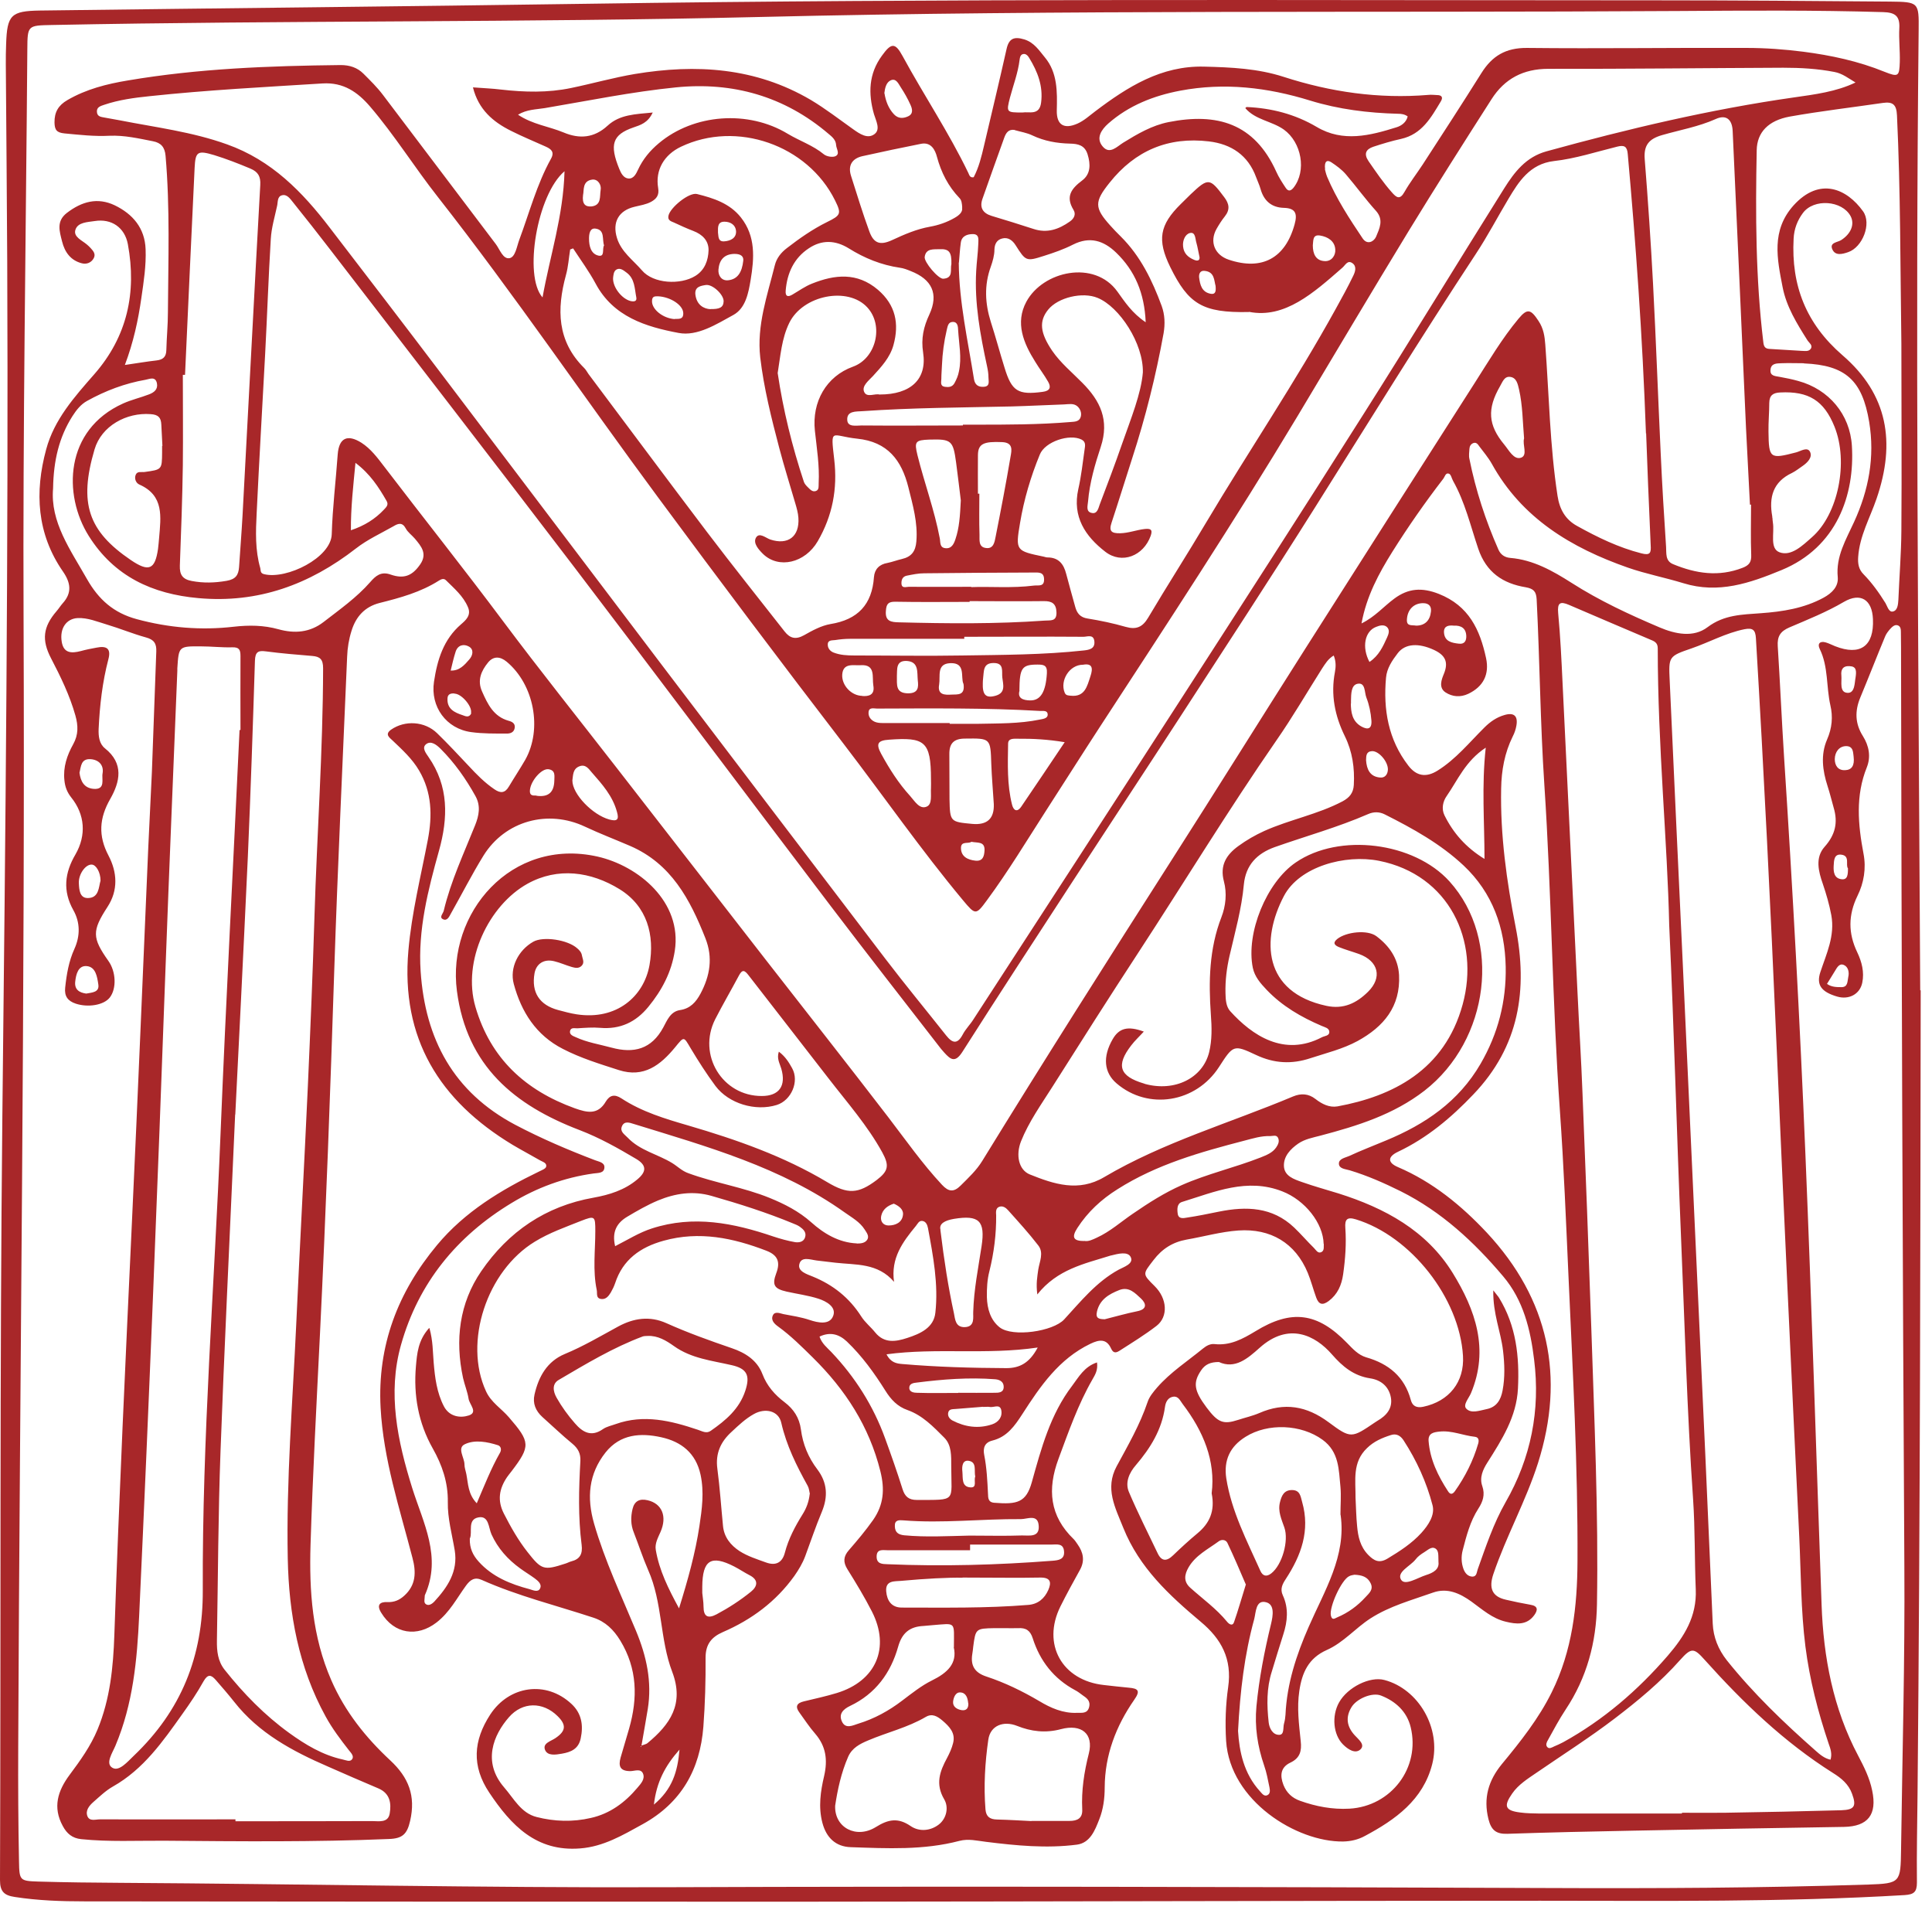 <svg width="123" height="122" viewBox="0 0 123 122" fill="none" xmlns="http://www.w3.org/2000/svg">
<path d="M122.28 63.031C122.26 78.291 122.25 96.231 122.08 114.161C122.06 116.051 122.02 117.941 122.04 119.831C122.04 120.441 121.83 120.581 121.26 120.621C113.53 121.081 105.8 120.981 98.06 120.981C82.51 120.981 66.96 121.031 51.41 121.041C36.07 121.041 20.74 121.041 5.4 121.021C3.91 121.021 2.42 120.971 0.94 120.741C0.27 120.641 0 120.401 0 119.671C0.06 103.471 -0.02 87.27 0.15 71.07C0.35 52.931 0.54 34.781 0.46 16.64C0.44 12.46 0.4 8.271 0.37 4.091C0.37 3.661 0.37 3.241 0.39 2.811C0.45 0.951 0.7 0.701 2.54 0.671C14.14 0.521 25.74 0.411 37.34 0.241C60.09 -0.099 82.84 0.021 105.59 0.021C110.5 0.021 115.4 0.061 120.31 0.101C122.16 0.121 122.17 0.141 122.15 1.931C121.94 21.41 122.13 40.881 122.25 63.031H122.28ZM28.7 42.681C29.25 42.7 29.57 42.331 29.88 41.971C30.11 41.711 30.18 41.331 29.85 41.151C29.53 40.971 29.15 41.05 29.01 41.471C28.88 41.87 28.79 42.281 28.69 42.691V42.711L28.7 42.681ZM79.36 6.811C80.95 6.881 82.44 7.261 83.83 8.081C85.5 9.071 87.22 8.631 88.91 8.101C89.21 8.011 89.53 7.791 89.62 7.411C89.43 7.271 89.22 7.241 89 7.241C87.1 7.191 85.23 6.961 83.41 6.401C80.69 5.561 77.95 5.241 75.14 5.771C73.45 6.091 71.87 6.711 70.56 7.861C70.12 8.251 69.75 8.791 70.2 9.321C70.65 9.861 71.12 9.321 71.51 9.081C72.42 8.521 73.34 7.981 74.4 7.771C77.49 7.161 79.86 7.851 81.25 10.921C81.41 11.28 81.63 11.62 81.85 11.95C82 12.181 82.16 12.181 82.35 11.95C83.2 10.87 82.86 9.061 81.74 8.251C80.97 7.701 79.93 7.641 79.28 6.881C79.31 6.861 79.33 6.841 79.35 6.811H79.36ZM69.84 86.71C69.91 87.21 69.72 87.501 69.55 87.8C68.63 89.4 68.03 91.13 67.39 92.85C66.67 94.79 66.82 96.49 68.36 97.971C68.45 98.061 68.52 98.18 68.6 98.29C68.97 98.811 69.08 99.341 68.75 99.93C68.32 100.701 67.9 101.471 67.51 102.251C66.32 104.651 67.61 106.961 70.28 107.251C70.81 107.311 71.34 107.371 71.87 107.421C72.46 107.471 72.62 107.611 72.21 108.191C71.05 109.861 70.34 111.711 70.33 113.771C70.33 114.471 70.24 115.161 69.98 115.811C69.71 116.501 69.4 117.301 68.56 117.411C66.63 117.661 64.69 117.471 62.77 117.231C62.19 117.161 61.66 117.021 61.08 117.171C58.8 117.771 56.48 117.651 54.16 117.571C53.21 117.541 52.61 116.971 52.36 116.031C52.09 115.011 52.24 114.011 52.47 113.031C52.7 112.021 52.59 111.151 51.9 110.351C51.53 109.931 51.23 109.461 50.9 109.011C50.61 108.621 50.72 108.401 51.18 108.291C51.88 108.121 52.58 107.971 53.27 107.761C55.77 107.001 56.69 104.881 55.51 102.571C55.04 101.651 54.5 100.761 53.95 99.88C53.67 99.43 53.69 99.07 54.04 98.671C54.58 98.05 55.11 97.421 55.59 96.74C56.27 95.76 56.33 94.781 56.05 93.65C55.34 90.79 53.82 88.451 51.75 86.41C51.05 85.721 50.35 85.02 49.55 84.441C49.31 84.27 49.05 84.031 49.21 83.71C49.34 83.451 49.65 83.591 49.87 83.641C50.44 83.751 51 83.831 51.56 84.02C52.04 84.18 52.83 84.371 53.05 83.74C53.25 83.18 52.6 82.82 52.1 82.66C51.45 82.451 50.75 82.361 50.08 82.21C49.29 82.031 49.14 81.79 49.42 81.04C49.69 80.331 49.52 79.891 48.8 79.611C46.67 78.79 44.52 78.341 42.25 78.971C40.77 79.38 39.65 80.171 39.16 81.68C39.09 81.88 39 82.07 38.89 82.26C38.75 82.49 38.58 82.721 38.27 82.68C37.92 82.63 38.04 82.311 37.99 82.1C37.73 80.861 37.9 79.6 37.9 78.361C37.9 77.41 37.88 77.361 36.99 77.71C35.99 78.111 34.98 78.46 34.05 79.031C30.99 80.891 29.5 85.43 30.94 88.55C31.26 89.26 31.92 89.65 32.4 90.21C33.76 91.781 33.79 92.04 32.57 93.641C32.47 93.77 32.37 93.891 32.28 94.02C31.78 94.76 31.65 95.501 32.08 96.341C32.52 97.201 32.99 98.031 33.58 98.781C34.48 99.93 34.62 99.971 36 99.52C36.13 99.481 36.25 99.41 36.37 99.38C36.93 99.24 37.1 98.9 37.03 98.331C36.8 96.55 36.85 94.77 36.95 92.981C36.97 92.51 36.8 92.191 36.44 91.891C35.78 91.35 35.17 90.76 34.53 90.191C34.1 89.8 33.9 89.32 34.03 88.76C34.29 87.621 34.83 86.65 35.96 86.18C37.14 85.691 38.24 85.04 39.36 84.43C40.34 83.9 41.36 83.74 42.43 84.221C43.79 84.831 45.19 85.331 46.59 85.811C47.44 86.1 48.2 86.57 48.54 87.46C48.83 88.221 49.33 88.781 49.95 89.251C50.53 89.691 50.89 90.24 50.99 90.981C51.11 91.921 51.46 92.77 52.04 93.531C52.68 94.38 52.72 95.27 52.32 96.231C51.93 97.16 51.61 98.121 51.26 99.061C51.09 99.51 50.85 99.91 50.57 100.311C49.4 101.941 47.85 103.091 46.02 103.881C45.29 104.201 44.92 104.661 44.92 105.511C44.93 106.971 44.89 108.441 44.78 109.901C44.57 112.621 43.38 114.751 40.91 116.111C39.64 116.811 38.41 117.541 36.93 117.651C34.14 117.871 32.54 116.181 31.15 114.101C30.02 112.411 30.13 110.791 31.21 109.131C32.42 107.281 34.77 106.951 36.38 108.451C37.03 109.051 37.15 109.811 36.97 110.651C36.83 111.321 36.35 111.521 35.77 111.621C35.37 111.691 34.86 111.771 34.7 111.381C34.53 110.951 35.07 110.831 35.36 110.631C36.03 110.181 36.07 109.791 35.5 109.231C34.56 108.301 33.26 108.311 32.4 109.301C31.42 110.421 30.69 112.141 32.1 113.771C32.71 114.471 33.17 115.401 34.16 115.651C35.29 115.941 36.46 115.981 37.62 115.711C38.83 115.441 39.79 114.731 40.58 113.791C40.8 113.531 41.09 113.231 40.93 112.871C40.78 112.551 40.39 112.731 40.13 112.731C39.47 112.731 39.36 112.411 39.51 111.871C39.69 111.261 39.87 110.651 40.05 110.031C40.61 108.081 40.58 106.211 39.49 104.421C39.07 103.731 38.54 103.211 37.77 102.961C35.4 102.181 32.96 101.581 30.67 100.561C30.22 100.361 29.94 100.551 29.67 100.921C29.08 101.731 28.63 102.621 27.79 103.271C26.56 104.221 25.1 104.011 24.27 102.651C23.96 102.151 24.18 101.951 24.66 101.971C25.09 101.991 25.42 101.851 25.73 101.571C26.49 100.891 26.5 100.061 26.26 99.16C25.44 96.001 24.41 92.9 24.23 89.6C24.02 85.641 25.33 82.24 27.83 79.24C29.59 77.13 31.89 75.74 34.33 74.561C34.49 74.481 34.74 74.391 34.77 74.26C34.83 74.01 34.54 73.951 34.37 73.85C33.8 73.52 33.21 73.21 32.64 72.871C27.98 70.061 25.51 66.1 26 60.501C26.21 58.1 26.79 55.791 27.24 53.441C27.53 51.91 27.5 50.431 26.68 49.041C26.24 48.291 25.61 47.721 24.99 47.13C24.79 46.941 24.48 46.74 24.9 46.441C25.78 45.831 27.04 45.901 27.83 46.67C28.52 47.34 29.17 48.041 29.83 48.74C30.34 49.291 30.86 49.821 31.48 50.24C31.86 50.501 32.15 50.49 32.4 50.06C32.74 49.49 33.11 48.931 33.44 48.361C34.54 46.401 34 43.571 32.26 42.12C31.84 41.77 31.41 41.751 31.07 42.17C30.64 42.7 30.37 43.3 30.69 44.011C31.05 44.821 31.42 45.611 32.39 45.88C32.59 45.931 32.81 46.041 32.77 46.321C32.73 46.62 32.48 46.7 32.24 46.691C31.49 46.691 30.74 46.7 30.01 46.6C28.41 46.391 27.39 44.98 27.63 43.391C27.84 42.001 28.23 40.7 29.36 39.73C29.65 39.48 30.02 39.16 29.79 38.641C29.49 37.931 28.91 37.45 28.39 36.931C28.25 36.791 28.08 36.871 27.95 36.951C26.79 37.691 25.48 38.05 24.16 38.38C23.23 38.62 22.66 39.24 22.38 40.151C22.21 40.691 22.12 41.24 22.1 41.8C21.82 48.45 21.5 55.111 21.28 61.761C21.03 69.481 20.75 77.201 20.37 84.921C20.15 89.391 19.91 93.861 19.77 98.331C19.68 101.271 19.88 104.171 21.09 106.941C21.96 108.941 23.28 110.591 24.85 112.051C26.01 113.131 26.48 114.301 26.11 115.901C25.92 116.741 25.62 117.021 24.77 117.051C20 117.251 15.22 117.201 10.45 117.161C8.69 117.151 6.93 117.241 5.17 117.061C4.6 117.001 4.26 116.711 4 116.231C3.34 115.031 3.68 113.981 4.43 112.971C5.11 112.061 5.77 111.141 6.21 110.081C7.01 108.151 7.21 106.111 7.28 104.061C7.58 95.221 8 86.391 8.41 77.55C8.78 69.68 9.1 61.8 9.44 53.931C9.51 52.331 9.6 50.74 9.67 49.141C9.77 46.581 9.85 44.031 9.95 41.471C9.97 40.961 9.81 40.711 9.29 40.571C8.45 40.34 7.64 40.001 6.8 39.751C6.19 39.571 5.59 39.31 4.94 39.34C4.22 39.38 3.79 40.001 3.93 40.85C4.05 41.59 4.56 41.59 5.14 41.441C5.47 41.35 5.81 41.281 6.15 41.221C6.76 41.1 7.09 41.251 6.9 41.961C6.52 43.41 6.35 44.891 6.28 46.391C6.26 46.87 6.32 47.34 6.68 47.63C7.9 48.6 7.64 49.761 7.02 50.85C6.32 52.071 6.24 53.191 6.91 54.461C7.46 55.511 7.54 56.66 6.84 57.73C5.85 59.251 5.86 59.691 6.9 61.16C7.39 61.85 7.43 62.921 6.99 63.491C6.61 63.981 5.6 64.141 4.82 63.881C4.31 63.711 4.09 63.401 4.15 62.861C4.24 62.011 4.38 61.181 4.74 60.391C5.11 59.571 5.11 58.711 4.67 57.931C3.98 56.7 4.12 55.55 4.8 54.391C5.51 53.16 5.41 51.84 4.53 50.751C4.27 50.42 4.14 50.081 4.1 49.66C4.01 48.821 4.27 48.071 4.66 47.37C5 46.761 4.98 46.181 4.8 45.541C4.44 44.261 3.86 43.071 3.25 41.901C2.64 40.73 2.74 39.901 3.6 38.901C3.74 38.74 3.85 38.56 3.99 38.401C4.6 37.73 4.5 37.09 4.01 36.38C2.34 33.971 2.2 31.32 2.94 28.601C3.45 26.701 4.74 25.261 6.01 23.811C8.1 21.421 8.71 18.62 8.14 15.54C7.94 14.48 7.1 13.9 6.03 14.07C5.58 14.14 4.95 14.14 4.8 14.63C4.66 15.081 5.23 15.3 5.54 15.57C5.62 15.64 5.7 15.71 5.77 15.79C5.93 15.97 6.11 16.16 5.97 16.43C5.81 16.73 5.51 16.831 5.22 16.761C4.5 16.581 4.12 16.05 3.95 15.361C3.79 14.72 3.57 14.081 4.26 13.55C5.2 12.831 6.2 12.54 7.31 13.07C8.46 13.63 9.22 14.521 9.27 15.861C9.31 16.901 9.15 17.93 9 18.96C8.8 20.37 8.5 21.77 7.95 23.23C8.72 23.12 9.34 23.011 9.97 22.941C10.39 22.89 10.58 22.71 10.59 22.28C10.61 21.48 10.69 20.68 10.69 19.89C10.71 16.561 10.83 13.23 10.54 9.911C10.49 9.361 10.25 9.091 9.74 8.991C8.82 8.811 7.92 8.601 6.97 8.641C6.01 8.691 5.06 8.581 4.1 8.491C3.61 8.441 3.48 8.271 3.47 7.801C3.46 7.131 3.72 6.701 4.29 6.371C5.49 5.671 6.81 5.341 8.14 5.121C12.62 4.361 17.15 4.191 21.69 4.141C22.26 4.141 22.75 4.301 23.14 4.691C23.57 5.121 24.01 5.551 24.38 6.041C26.78 9.201 29.16 12.37 31.56 15.53C31.82 15.87 32.02 16.52 32.45 16.43C32.81 16.351 32.9 15.7 33.05 15.29C33.7 13.55 34.17 11.741 35.08 10.101C35.33 9.651 35.06 9.471 34.72 9.321C33.99 8.991 33.25 8.691 32.54 8.331C31.39 7.761 30.46 6.971 30.11 5.561C30.75 5.611 31.33 5.631 31.9 5.701C33.39 5.871 34.88 5.911 36.36 5.601C37.71 5.321 39.05 4.941 40.41 4.711C44.32 4.061 48.1 4.291 51.62 6.361C52.56 6.921 53.42 7.591 54.31 8.221C54.73 8.521 55.24 8.871 55.68 8.531C56.07 8.231 55.77 7.691 55.64 7.261C55.27 5.951 55.3 4.701 56.15 3.541C56.74 2.721 56.99 2.691 57.47 3.581C58.83 6.081 60.42 8.451 61.65 11.011C61.71 11.13 61.74 11.331 61.99 11.28C62.32 10.65 62.49 9.951 62.65 9.261C63.13 7.221 63.62 5.181 64.08 3.131C64.23 2.441 64.56 2.311 65.22 2.511C65.85 2.711 66.16 3.221 66.52 3.651C67.33 4.621 67.31 5.841 67.28 7.031C67.26 7.951 67.74 8.251 68.61 7.861C69.03 7.671 69.36 7.361 69.72 7.091C71.78 5.531 73.93 4.171 76.66 4.241C78.37 4.281 80.08 4.361 81.72 4.891C84.72 5.861 87.78 6.301 90.93 6.041C91.11 6.021 91.3 6.041 91.49 6.051C91.78 6.051 91.89 6.191 91.73 6.451C91.11 7.481 90.53 8.541 89.2 8.841C88.6 8.971 88.01 9.151 87.43 9.341C86.96 9.501 86.81 9.791 87.13 10.261C87.6 10.941 88.06 11.62 88.61 12.241C88.9 12.57 89.12 12.751 89.42 12.21C89.76 11.611 90.19 11.06 90.57 10.48C91.83 8.541 93.09 6.601 94.32 4.641C95 3.561 95.86 3.041 97.21 3.051C101.88 3.101 106.54 3.031 111.21 3.051C112.41 3.051 113.61 3.141 114.8 3.291C116.57 3.521 118.31 3.891 119.98 4.571C120.86 4.921 120.92 4.861 120.95 3.941C120.97 3.221 120.88 2.501 120.92 1.781C120.96 1.011 120.64 0.791 119.89 0.771C115.54 0.641 111.2 0.671 106.85 0.701C87.35 0.821 67.85 0.611 48.36 1.081C33.35 1.441 18.33 1.291 3.31 1.591C1.76 1.621 1.75 1.611 1.74 3.131C1.65 15.171 1.45 27.221 1.5 39.261C1.6 63.24 1.26 87.221 1.16 111.201C1.15 113.621 1.16 116.051 1.21 118.471C1.23 119.701 1.26 119.721 2.45 119.761C4.18 119.811 5.92 119.831 7.65 119.841C19.17 119.911 30.69 120.161 42.22 120.121C60.94 120.051 79.67 120.101 98.39 120.171C105.25 120.201 112.1 120.171 118.95 119.951C121 119.881 121 119.811 121.03 117.731C121.11 111.711 121.28 105.691 121.24 99.671C121.13 80.51 121.06 61.35 121.03 42.191C121.03 41.55 121.03 40.91 121.02 40.27C121.02 40.09 121.02 39.861 120.81 39.8C120.62 39.74 120.46 39.901 120.33 40.041C120.21 40.181 120.09 40.331 120.02 40.501C119.48 41.8 118.97 43.111 118.43 44.41C118.08 45.261 118.1 46.06 118.6 46.85C118.99 47.471 119.12 48.16 118.85 48.84C118.12 50.651 118.29 52.49 118.64 54.34C118.82 55.27 118.66 56.2 118.26 57.011C117.66 58.24 117.66 59.401 118.24 60.611C118.53 61.221 118.7 61.87 118.56 62.55C118.41 63.281 117.71 63.651 116.96 63.431C115.94 63.13 115.63 62.681 115.89 61.881C116.28 60.701 116.83 59.571 116.59 58.251C116.46 57.56 116.27 56.91 116.05 56.261C115.77 55.461 115.55 54.59 116.16 53.901C116.85 53.13 117.02 52.35 116.74 51.41C116.61 50.95 116.5 50.49 116.35 50.031C116.03 49.041 115.9 48.041 116.32 47.071C116.64 46.34 116.7 45.62 116.53 44.891C116.26 43.7 116.41 42.441 115.85 41.3C115.69 40.971 115.87 40.781 116.24 40.891C116.44 40.95 116.63 41.05 116.83 41.13C118.43 41.761 119.32 41.13 119.24 39.401C119.19 38.17 118.45 37.691 117.39 38.31C116.28 38.961 115.1 39.431 113.93 39.931C113.34 40.181 113.14 40.511 113.18 41.13C113.33 43.471 113.43 45.81 113.58 48.151C114.13 56.581 114.59 65.01 114.94 73.451C115.34 83.01 115.63 92.57 115.97 102.131C116.09 105.491 116.7 108.731 118.3 111.751C118.67 112.451 119.03 113.171 119.19 113.961C119.52 115.501 118.92 116.251 117.4 116.281C112.92 116.351 108.44 116.431 103.96 116.521C101.29 116.571 98.63 116.631 95.96 116.721C95.26 116.741 94.94 116.501 94.76 115.781C94.43 114.441 94.76 113.331 95.61 112.291C96.8 110.851 97.96 109.391 98.79 107.711C100.1 105.071 100.42 102.241 100.43 99.35C100.46 93.331 100.13 87.311 99.86 81.3C99.7 77.76 99.56 74.221 99.31 70.691C98.82 63.781 98.78 56.861 98.32 49.951C98.06 46.021 98.03 42.071 97.83 38.141C97.8 37.651 97.64 37.471 97.14 37.38C95.68 37.141 94.62 36.431 94.11 34.92C93.62 33.471 93.27 31.96 92.51 30.61C92.42 30.451 92.38 30.201 92.25 30.151C92.03 30.07 91.99 30.34 91.88 30.48C90.73 31.971 89.65 33.52 88.65 35.111C87.78 36.501 87 37.941 86.68 39.681C87.54 39.261 88.09 38.6 88.77 38.1C89.66 37.441 90.53 37.38 91.6 37.8C93.52 38.56 94.22 40.081 94.61 41.891C94.83 42.92 94.44 43.7 93.48 44.16C92.97 44.401 92.46 44.35 92.03 44.071C91.57 43.77 91.78 43.24 91.92 42.901C92.24 42.13 92 41.7 91.3 41.37C90.31 40.91 89.46 40.961 88.99 41.571C88.63 42.041 88.29 42.541 88.24 43.141C88.06 45.16 88.38 47.071 89.66 48.73C90.18 49.41 90.8 49.501 91.52 49.05C92.69 48.321 93.55 47.251 94.51 46.3C94.88 45.931 95.29 45.651 95.78 45.511C96.39 45.331 96.65 45.571 96.54 46.191C96.5 46.42 96.42 46.66 96.31 46.87C95.79 47.92 95.59 49.031 95.57 50.191C95.51 53.16 95.92 56.091 96.49 58.991C97.28 63.001 96.73 66.6 93.8 69.66C92.39 71.141 90.86 72.43 89 73.311C88.33 73.63 88.34 74.001 88.99 74.281C91.21 75.231 93.03 76.721 94.66 78.46C98.61 82.701 99.65 87.641 97.92 93.111C97.15 95.531 95.89 97.781 95.07 100.201C94.78 101.071 94.98 101.621 95.87 101.821C96.39 101.941 96.91 102.051 97.43 102.141C97.93 102.221 97.91 102.481 97.68 102.801C97.2 103.461 96.53 103.381 95.87 103.221C95.01 103.021 94.37 102.441 93.68 101.941C92.94 101.411 92.14 101.041 91.22 101.371C89.87 101.851 88.48 102.221 87.25 103.011C86.29 103.631 85.53 104.551 84.47 105.021C83.3 105.541 82.89 106.471 82.72 107.631C82.56 108.701 82.7 109.761 82.81 110.821C82.88 111.441 82.77 111.901 82.15 112.191C81.52 112.491 81.48 113.011 81.71 113.611C81.91 114.111 82.26 114.441 82.77 114.621C83.78 114.981 84.82 115.181 85.91 115.121C88.57 114.971 90.44 112.511 89.81 109.931C89.57 108.941 88.85 108.281 87.92 107.921C87.36 107.701 86.35 108.121 86.03 108.681C85.66 109.301 85.74 109.891 86.24 110.441C86.47 110.701 86.94 111.041 86.61 111.351C86.28 111.651 85.82 111.351 85.5 111.031C84.88 110.411 84.77 109.221 85.25 108.361C85.79 107.391 87.22 106.681 88.14 106.931C90.3 107.501 91.77 109.991 91.18 112.291C90.6 114.561 88.84 115.821 86.89 116.861C86.47 117.091 86 117.201 85.51 117.211C82.56 117.251 78.31 114.631 78.06 110.811C77.99 109.651 78.03 108.501 78.19 107.391C78.45 105.591 77.76 104.321 76.44 103.221C74.44 101.541 72.54 99.79 71.52 97.26C71 95.96 70.33 94.74 71.09 93.331C71.81 92.001 72.57 90.691 73.06 89.24C73.17 88.9 73.43 88.591 73.67 88.311C74.52 87.341 75.6 86.641 76.59 85.831C76.8 85.66 77.05 85.52 77.32 85.55C78.32 85.66 79.12 85.221 79.93 84.731C82.23 83.32 83.88 83.54 85.77 85.49C86.12 85.85 86.47 86.24 86.97 86.391C88.41 86.8 89.42 87.63 89.82 89.111C89.92 89.49 90.18 89.63 90.61 89.54C92.26 89.191 93.24 87.96 93.14 86.3C92.92 82.621 89.82 78.68 86.32 77.611C85.76 77.441 85.61 77.611 85.65 78.16C85.72 79.15 85.65 80.13 85.51 81.111C85.41 81.8 85.16 82.38 84.59 82.811C84.2 83.1 83.96 83.031 83.8 82.6C83.61 82.081 83.47 81.531 83.26 81.02C82.47 79.111 80.89 78.18 78.84 78.32C77.72 78.4 76.64 78.71 75.54 78.9C74.66 79.061 73.99 79.481 73.44 80.201C72.75 81.1 72.71 81.07 73.51 81.861C74.31 82.65 74.39 83.8 73.63 84.391C72.89 84.96 72.09 85.451 71.31 85.951C71.11 86.081 70.9 86.191 70.74 85.841C70.45 85.191 69.98 85.26 69.42 85.531C67.42 86.49 66.23 88.231 65.09 90.001C64.6 90.76 64.11 91.46 63.18 91.691C62.69 91.811 62.57 92.16 62.66 92.611C62.82 93.421 62.86 94.251 62.9 95.07C62.91 95.331 62.9 95.621 63.3 95.65C64.78 95.77 65.33 95.621 65.69 94.341C66.29 92.191 66.87 90.02 68.26 88.201C68.68 87.641 69.03 86.99 69.83 86.721L69.84 86.71ZM104.79 27.61C104.56 21.21 104.14 15.501 103.63 9.801C103.59 9.321 103.41 9.221 102.97 9.331C101.63 9.661 100.29 10.101 98.93 10.251C97.38 10.431 96.67 11.601 96.05 12.63C95.35 13.8 94.71 15.021 93.96 16.16C90.45 21.491 87.1 26.93 83.7 32.331C80.88 36.81 77.98 41.24 75.1 45.681C72.84 49.16 70.55 52.63 68.29 56.1C65.94 59.711 63.58 63.321 61.27 66.951C60.81 67.671 60.52 67.441 60.12 67.001C60.05 66.921 59.98 66.841 59.91 66.76C57.56 63.73 55.2 60.711 52.88 57.66C47.42 50.471 42.01 43.251 36.54 36.071C31.39 29.32 26.19 22.601 21.01 15.87C20.23 14.861 19.45 13.861 18.65 12.87C18.48 12.661 18.27 12.341 17.95 12.431C17.64 12.511 17.7 12.87 17.64 13.111C17.49 13.81 17.28 14.501 17.24 15.21C17.09 17.651 17.01 20.101 16.88 22.541C16.7 25.921 16.5 29.291 16.34 32.67C16.28 33.84 16.24 35.011 16.57 36.16C16.61 36.31 16.55 36.49 16.83 36.55C18.26 36.891 21.07 35.501 21.12 34.011C21.17 32.31 21.38 30.62 21.5 28.921C21.58 27.89 22.1 27.61 23.01 28.18C23.6 28.561 24.02 29.12 24.44 29.671C26.96 32.971 29.55 36.221 32.03 39.541C34.37 42.67 36.82 45.73 39.22 48.821C42.4 52.91 45.58 57.011 48.76 61.101C51.36 64.441 53.98 67.76 56.56 71.121C57.67 72.57 58.72 74.07 59.97 75.41C60.39 75.861 60.72 75.9 61.16 75.46C61.65 74.971 62.16 74.501 62.53 73.9C66.49 67.46 70.54 61.081 74.61 54.711C77.46 50.251 80.26 45.761 83.1 41.291C86.69 35.641 90.29 30 93.89 24.37C94.78 22.98 95.62 21.55 96.68 20.28C97.24 19.61 97.46 19.68 97.95 20.43C98.27 20.91 98.34 21.401 98.38 21.93C98.62 25.14 98.67 28.37 99.16 31.561C99.29 32.42 99.66 33.071 100.41 33.48C101.71 34.2 103.04 34.85 104.5 35.221C105.07 35.37 105.12 35.181 105.09 34.701C104.97 32.091 104.87 29.48 104.8 27.561L104.79 27.61ZM118.13 5.251C117.69 4.991 117.29 4.671 116.79 4.581C115.71 4.371 114.62 4.311 113.53 4.311C108.54 4.331 103.55 4.391 98.57 4.381C96.98 4.381 95.79 5.011 94.96 6.311C93.18 9.091 91.41 11.88 89.69 14.691C87.3 18.61 84.96 22.561 82.6 26.5C78.58 33.191 74.3 39.711 70.04 46.24C68.88 48.02 67.75 49.81 66.6 51.59C65.37 53.501 64.19 55.461 62.84 57.291C62.13 58.261 62.1 58.251 61.3 57.291C58.64 54.1 56.27 50.691 53.75 47.401C49.75 42.191 45.8 36.941 41.89 31.651C37.19 25.3 32.75 18.75 27.87 12.53C26.39 10.65 25.12 8.601 23.56 6.781C22.77 5.861 21.87 5.231 20.54 5.311C16.87 5.541 13.19 5.731 9.53 6.121C8.56 6.221 7.57 6.351 6.63 6.671C6.39 6.751 6.15 6.821 6.17 7.121C6.19 7.451 6.47 7.441 6.7 7.491C7.01 7.551 7.33 7.601 7.64 7.661C9.93 8.111 12.24 8.391 14.46 9.191C17.29 10.2 19.25 12.21 21 14.501C23.38 17.601 25.76 20.701 28.12 23.82C32.82 30.011 37.5 36.221 42.2 42.41C46.92 48.62 51.64 54.831 56.37 61.031C57.63 62.681 58.95 64.281 60.24 65.91C60.63 66.4 60.95 66.49 61.29 65.85C61.47 65.501 61.77 65.21 61.98 64.871C66.36 58.13 70.74 51.391 75.1 44.63C79.03 38.541 82.95 32.461 86.82 26.34C89.84 21.581 92.77 16.761 95.77 11.98C96.42 10.95 97.15 9.991 98.46 9.631C103.65 8.201 108.88 6.961 114.21 6.201C115.54 6.011 116.9 5.841 118.13 5.251ZM106.27 58.921C106.16 53.661 105.54 47.48 105.54 41.27C105.54 40.971 105.4 40.85 105.16 40.751C103.4 40.001 101.65 39.261 99.89 38.501C99.33 38.261 99.14 38.361 99.2 39.02C99.34 40.501 99.41 41.99 99.48 43.48C99.8 50.041 100.11 56.59 100.43 63.151C100.53 65.3 100.67 67.46 100.75 69.611C100.95 74.591 101.14 79.561 101.31 84.54C101.5 90.4 101.77 96.251 101.67 102.111C101.63 104.531 101.03 106.781 99.67 108.821C99.26 109.441 98.91 110.101 98.55 110.751C98.47 110.881 98.39 111.061 98.5 111.191C98.62 111.341 98.79 111.231 98.94 111.161C99.13 111.081 99.33 110.991 99.52 110.891C102.09 109.471 104.27 107.591 106.18 105.381C107.23 104.161 108.03 102.891 107.96 101.171C107.88 99.26 107.92 97.35 107.79 95.43C107.4 89.781 107.25 84.111 107.01 78.451C106.75 72.251 106.6 66.05 106.27 58.901V58.921ZM116.54 112.001C116.65 111.631 116.54 111.311 116.42 110.981C115.74 108.961 115.21 106.911 114.94 104.791C114.65 102.491 114.66 100.161 114.55 97.85C114.04 87.32 113.55 76.781 113.09 66.24C112.72 57.7 112.3 49.16 111.79 40.63C111.76 40.081 111.58 39.95 111.06 40.05C109.87 40.291 108.82 40.88 107.69 41.27C106.23 41.77 106.23 41.791 106.3 43.31C106.57 49.3 106.85 55.281 107.13 61.27C107.61 71.731 108.09 82.18 108.57 92.641C108.73 96.21 108.88 99.77 109.04 103.341C109.08 104.211 109.39 104.981 109.94 105.681C111.63 107.791 113.57 109.651 115.59 111.431C115.86 111.671 116.15 111.921 116.53 112.001H116.54ZM84.93 41.711C84.55 41.931 84.37 42.251 84.17 42.55C83.2 44.081 82.29 45.651 81.26 47.13C78.2 51.55 75.4 56.151 72.46 60.651C70.61 63.48 68.8 66.331 66.99 69.191C66.28 70.311 65.5 71.4 65 72.65C64.66 73.52 64.85 74.46 65.56 74.751C67.1 75.371 68.67 75.891 70.3 74.921C74.08 72.691 78.3 71.481 82.32 69.79C82.82 69.581 83.3 69.6 83.75 69.951C84.16 70.27 84.63 70.51 85.15 70.421C88.63 69.781 91.97 68.141 93.12 63.931C94.23 59.87 92.25 55.681 87.8 54.791C85.64 54.361 82.73 55.151 81.74 57.031C80.28 59.81 80.41 63.151 84.44 64.02C85.54 64.26 86.37 63.841 87.09 63.131C88.02 62.221 87.76 61.17 86.52 60.721C86.1 60.571 85.66 60.451 85.24 60.281C85 60.181 84.81 60.031 85.13 59.77C85.7 59.31 87.06 59.16 87.63 59.59C88.44 60.2 89.01 60.991 89.07 62.061C89.17 64.071 88.09 65.35 86.43 66.26C85.49 66.77 84.45 67.02 83.44 67.35C82.24 67.751 81.12 67.691 79.97 67.15C78.53 66.471 78.51 66.52 77.61 67.91C76.14 70.191 73.1 70.68 71.09 68.96C70.28 68.27 70.19 67.26 70.84 66.141C71.25 65.43 71.81 65.29 72.82 65.66C72.55 65.96 72.25 66.231 72.01 66.55C71.04 67.811 71.27 68.501 72.81 68.96C72.84 68.96 72.86 68.981 72.89 68.99C74.78 69.51 76.57 68.63 76.98 66.971C77.17 66.191 77.15 65.391 77.09 64.591C76.94 62.48 76.98 60.391 77.76 58.38C78.04 57.66 78.12 56.85 77.92 56.1C77.65 55.081 78.07 54.41 78.84 53.85C79.36 53.471 79.9 53.16 80.49 52.891C82.12 52.16 83.89 51.84 85.48 51.001C85.92 50.761 86.16 50.471 86.19 49.961C86.25 48.88 86.1 47.84 85.62 46.861C84.98 45.56 84.71 44.211 84.99 42.761C85.05 42.441 85.06 42.09 84.91 41.721L84.93 41.711ZM14.97 70.951C14.58 79.74 14.27 86.05 14.04 92.35C13.89 96.371 13.88 100.391 13.81 104.411C13.8 105.081 13.86 105.731 14.31 106.291C15.51 107.801 16.85 109.171 18.41 110.301C19.45 111.051 20.54 111.711 21.82 111.991C22.02 112.031 22.28 112.171 22.42 111.971C22.55 111.781 22.36 111.581 22.22 111.411C21.68 110.721 21.15 110.021 20.73 109.251C19.01 106.121 18.39 102.721 18.32 99.201C18.22 94.221 18.63 89.251 18.86 84.281C19.09 79.231 19.37 74.18 19.6 69.121C19.76 65.531 19.91 61.941 20.02 58.34C20.18 53.071 20.56 47.81 20.57 42.531C20.57 41.971 20.38 41.791 19.88 41.751C18.9 41.67 17.92 41.59 16.94 41.461C16.43 41.391 16.25 41.49 16.23 42.06C16.1 46.211 15.96 50.361 15.78 54.511C15.49 60.81 15.17 67.121 14.98 70.93L14.97 70.951ZM36.51 15.8C36.44 15.831 36.37 15.851 36.3 15.88C36.21 16.421 36.18 16.98 36.03 17.511C35.44 19.68 35.46 21.71 37.19 23.421C37.3 23.53 37.38 23.68 37.47 23.811C39.99 27.171 42.5 30.55 45.04 33.901C46.65 36.02 48.31 38.1 49.95 40.191C50.3 40.641 50.67 40.721 51.19 40.431C51.72 40.13 52.29 39.821 52.87 39.721C54.61 39.441 55.52 38.48 55.64 36.73C55.68 36.23 55.98 35.92 56.5 35.831C56.81 35.77 57.11 35.651 57.42 35.581C58.02 35.441 58.29 35.1 58.34 34.461C58.44 33.261 58.11 32.141 57.83 31.011C57.4 29.3 56.52 28.12 54.57 27.921C52.91 27.75 52.87 27.151 53.11 29.241C53.33 31.11 53 32.831 52.06 34.451C51.25 35.841 49.57 36.23 48.57 35.251C48.29 34.971 47.93 34.571 48.13 34.221C48.34 33.861 48.75 34.24 49.04 34.34C50.16 34.711 50.91 34.16 50.83 32.961C50.81 32.651 50.72 32.331 50.63 32.031C50.29 30.86 49.92 29.691 49.61 28.511C49.11 26.61 48.63 24.701 48.4 22.75C48.17 20.71 48.85 18.811 49.33 16.881C49.44 16.43 49.73 16.07 50.1 15.79C50.9 15.171 51.73 14.591 52.64 14.14C53.54 13.7 53.58 13.601 53.16 12.751C51.41 9.221 46.89 7.651 43.35 9.341C42.28 9.851 41.71 10.82 41.9 11.96C41.98 12.421 41.8 12.65 41.46 12.841C41.13 13.021 40.76 13.07 40.4 13.161C39.38 13.4 38.97 14.15 39.28 15.15C39.55 16.03 40.3 16.55 40.87 17.21C41.59 18.061 43.32 18.151 44.27 17.561C44.87 17.191 45.09 16.57 45.11 15.931C45.12 15.32 44.72 14.921 44.14 14.7C43.72 14.54 43.31 14.351 42.9 14.161C42.71 14.081 42.49 14.021 42.56 13.72C42.67 13.21 43.87 12.22 44.38 12.351C45.42 12.611 46.46 12.941 47.17 13.841C48.12 15.04 48.02 16.43 47.79 17.811C47.65 18.651 47.47 19.61 46.7 20.041C45.62 20.631 44.4 21.421 43.2 21.191C41.13 20.8 39.05 20.171 37.92 18.05C37.5 17.27 36.97 16.55 36.48 15.8H36.51ZM15.27 46.461C15.27 46.461 15.3 46.461 15.31 46.461C15.31 44.891 15.3 43.321 15.31 41.751C15.31 41.35 15.22 41.191 14.79 41.201C14.13 41.221 13.46 41.141 12.79 41.141C11.38 41.13 11.38 41.141 11.29 42.531C11.29 42.581 11.29 42.641 11.29 42.691C11.04 48.98 10.77 55.271 10.54 61.561C10.04 75.321 9.5 89.081 8.86 102.831C8.73 105.661 8.47 108.451 7.35 111.111C7.17 111.551 6.68 112.251 7.16 112.521C7.59 112.771 8.12 112.131 8.52 111.751C11.53 108.881 12.93 105.441 12.91 101.221C12.87 91.52 13.65 81.85 14.04 72.171C14.39 63.6 14.85 55.041 15.25 46.48L15.27 46.461ZM79.5 19.86C76.55 19.921 75.66 19.351 74.5 16.991C73.66 15.271 73.82 14.32 75.17 12.991C75.38 12.78 75.59 12.581 75.8 12.37C76.93 11.3 77.02 11.32 77.94 12.55C78.26 12.97 78.32 13.341 77.98 13.771C77.78 14.021 77.61 14.29 77.45 14.57C76.99 15.39 77.33 16.23 78.23 16.53C80.35 17.241 81.83 16.43 82.42 14.28C82.6 13.63 82.51 13.251 81.74 13.23C80.95 13.21 80.46 12.78 80.25 12.021C80.18 11.771 80.06 11.53 79.97 11.28C79.46 9.881 78.39 9.171 76.97 9.001C74.38 8.691 72.27 9.581 70.64 11.63C69.67 12.841 69.66 13.22 70.69 14.361C70.9 14.601 71.13 14.831 71.35 15.05C72.61 16.3 73.36 17.851 73.96 19.48C74.16 20.041 74.18 20.61 74.08 21.21C73.59 23.91 72.93 26.561 72.08 29.171C71.64 30.53 71.22 31.901 70.77 33.261C70.58 33.821 70.77 33.95 71.31 33.941C71.85 33.931 72.35 33.73 72.88 33.67C73.21 33.641 73.41 33.67 73.26 34.1C72.8 35.391 71.42 35.931 70.37 35.12C69.09 34.13 68.26 32.891 68.65 31.131C68.84 30.3 68.93 29.451 69.05 28.61C69.08 28.39 69.15 28.131 68.86 27.98C68.09 27.59 66.53 28.11 66.2 28.93C65.62 30.34 65.19 31.791 64.94 33.291C64.64 35.06 64.68 35.06 66.45 35.431C66.53 35.45 66.61 35.48 66.68 35.48C67.4 35.48 67.72 35.901 67.88 36.531C68.06 37.23 68.26 37.91 68.45 38.611C68.56 39.031 68.77 39.3 69.25 39.37C70.06 39.501 70.87 39.67 71.67 39.901C72.34 40.09 72.74 39.92 73.1 39.31C74.31 37.27 75.59 35.281 76.8 33.24C79.51 28.691 82.48 24.3 85.04 19.66C85.42 18.971 85.81 18.27 86.15 17.561C86.27 17.32 86.4 16.96 86.1 16.75C85.79 16.53 85.65 16.881 85.46 17.041C83.62 18.651 81.79 20.291 79.53 19.851L79.5 19.86ZM49.59 66.941C50.01 67.26 50.23 67.63 50.43 67.99C50.9 68.831 50.38 70.04 49.45 70.331C48.1 70.751 46.4 70.251 45.55 69.121C44.98 68.35 44.46 67.54 43.97 66.721C43.52 65.96 43.56 65.951 42.98 66.66C42.05 67.79 40.99 68.621 39.4 68.111C38.19 67.721 36.97 67.35 35.83 66.76C34.13 65.891 33.19 64.411 32.71 62.631C32.43 61.591 33 60.48 33.95 59.941C34.58 59.581 36.14 59.81 36.75 60.361C36.89 60.48 37.02 60.62 37.05 60.821C37.09 61.05 37.24 61.281 37.01 61.491C36.82 61.661 36.6 61.6 36.41 61.55C36.03 61.441 35.66 61.27 35.28 61.181C34.63 61.02 34.14 61.341 34.03 61.951C33.82 63.161 34.34 63.971 35.54 64.29C35.93 64.391 36.31 64.501 36.71 64.561C39.25 64.951 40.99 63.431 41.35 61.431C41.69 59.52 41.2 57.681 39.45 56.6C37.62 55.471 35.51 55.181 33.58 56.251C31.12 57.62 29.41 61.16 30.27 64.091C31.23 67.371 33.44 69.4 36.59 70.54C37.38 70.82 38.06 70.981 38.57 70.111C38.82 69.701 39.13 69.63 39.56 69.91C40.87 70.77 42.35 71.21 43.83 71.641C46.9 72.54 49.9 73.591 52.66 75.24C53.98 76.031 54.64 75.99 55.81 75.111C56.56 74.54 56.63 74.191 56.17 73.35C55.23 71.641 53.94 70.18 52.75 68.641C51.06 66.451 49.35 64.27 47.66 62.081C47.42 61.77 47.27 61.67 47.05 62.081C46.55 63.02 46.01 63.941 45.53 64.88C44.39 67.141 45.99 69.77 48.5 69.76C49.61 69.76 50.06 69.111 49.74 68.02C49.65 67.701 49.44 67.391 49.58 66.951L49.59 66.941ZM27.34 84.531C27.57 85.361 27.55 86.05 27.61 86.731C27.69 87.691 27.81 88.641 28.26 89.51C28.61 90.18 29.31 90.27 29.85 90.091C30.45 89.891 29.88 89.391 29.83 89.02C29.76 88.581 29.58 88.15 29.48 87.71C28.96 85.29 29.24 82.951 30.64 80.91C32.36 78.4 34.73 76.77 37.79 76.231C38.79 76.05 39.76 75.751 40.56 75.081C41.17 74.581 41.18 74.171 40.51 73.77C39.35 73.081 38.18 72.421 36.9 71.93C32.76 70.35 29.72 67.861 29.09 63.081C28.44 58.12 32.54 53.291 38.04 54.52C40.65 55.111 43.44 57.41 42.96 60.52C42.75 61.88 42.14 63.031 41.28 64.081C40.48 65.061 39.48 65.531 38.2 65.421C37.73 65.38 37.24 65.421 36.76 65.451C36.6 65.46 36.34 65.371 36.29 65.63C36.25 65.861 36.48 65.941 36.64 66.01C37.37 66.35 38.16 66.471 38.93 66.68C40.36 67.07 41.48 66.781 42.23 65.391C42.47 64.951 42.68 64.38 43.3 64.29C43.95 64.191 44.31 63.781 44.6 63.241C45.2 62.111 45.4 60.961 44.91 59.721C43.93 57.24 42.73 54.971 40.11 53.84C39.16 53.431 38.19 53.06 37.25 52.62C34.89 51.501 32.16 52.24 30.78 54.461C30.04 55.66 29.4 56.92 28.71 58.141C28.6 58.34 28.47 58.651 28.19 58.501C27.95 58.38 28.21 58.141 28.25 57.971C28.7 56.081 29.53 54.321 30.25 52.52C30.49 51.92 30.62 51.3 30.27 50.67C29.66 49.571 28.94 48.55 28.05 47.66C27.79 47.401 27.45 47.141 27.15 47.35C26.82 47.581 27.12 47.941 27.28 48.181C28.58 50.05 28.53 52.06 27.95 54.141C27.25 56.651 26.6 59.181 26.78 61.831C27.07 66.141 28.87 69.51 32.8 71.591C34.45 72.46 36.16 73.191 37.89 73.85C38.13 73.941 38.49 73.99 38.48 74.3C38.47 74.691 38.07 74.65 37.79 74.691C35.92 74.951 34.18 75.591 32.57 76.57C29.08 78.68 26.64 81.66 25.53 85.6C24.66 88.68 25.31 91.721 26.24 94.701C26.94 96.93 28.14 99.091 27.05 101.531C27.04 101.551 27.04 101.581 27.04 101.611C27.04 101.791 26.95 102.021 27.14 102.121C27.32 102.221 27.52 102.071 27.64 101.951C28.49 101.031 29.17 100.021 28.95 98.68C28.78 97.66 28.49 96.641 28.51 95.6C28.53 94.361 28.15 93.251 27.55 92.191C26.63 90.561 26.32 88.8 26.48 86.96C26.55 86.171 26.61 85.32 27.31 84.54L27.34 84.531ZM111.49 32.12H111.41C111.33 30.5 111.24 28.881 111.16 27.261C110.88 20.96 110.6 14.65 110.31 8.351C110.28 7.591 109.89 7.271 109.22 7.581C108.12 8.071 106.95 8.271 105.81 8.601C104.98 8.841 104.64 9.241 104.71 10.13C104.92 12.771 105.1 15.411 105.24 18.061C105.43 21.68 105.56 25.3 105.73 28.91C105.82 30.881 105.94 32.85 106.07 34.81C106.1 35.2 106 35.7 106.52 35.91C107.97 36.511 109.42 36.73 110.94 36.141C111.36 35.98 111.51 35.77 111.49 35.321C111.45 34.261 111.48 33.191 111.48 32.13L111.49 32.12ZM95.07 82.13C95.29 82.421 95.38 82.51 95.44 82.611C96.53 84.391 96.74 86.35 96.64 88.38C96.55 90.18 95.62 91.63 94.7 93.081C94.4 93.55 94.18 94.05 94.37 94.591C94.56 95.141 94.4 95.591 94.12 96.02C93.59 96.841 93.36 97.76 93.12 98.68C93.02 99.07 93.03 99.471 93.17 99.861C93.27 100.131 93.45 100.341 93.74 100.351C94.02 100.351 94.01 100.071 94.08 99.88C94.6 98.43 95.08 96.971 95.85 95.621C97.47 92.8 98.07 89.76 97.67 86.55C97.44 84.641 96.99 82.76 95.7 81.24C93.85 79.05 91.77 77.121 89.17 75.82C88.12 75.3 87.06 74.831 85.93 74.49C85.67 74.41 85.25 74.4 85.24 74.07C85.23 73.751 85.64 73.691 85.89 73.581C86.66 73.221 87.46 72.921 88.24 72.591C90.73 71.561 92.86 70.121 94.26 67.71C95.38 65.781 95.9 63.73 95.86 61.541C95.81 59.06 95.03 56.831 93.18 55.09C91.71 53.711 89.96 52.74 88.17 51.84C87.82 51.66 87.45 51.66 87.09 51.821C85.16 52.66 83.13 53.221 81.15 53.92C80.01 54.331 79.31 55.071 79.19 56.291C79.05 57.84 78.63 59.321 78.28 60.831C78.1 61.611 78 62.401 78.02 63.211C78.03 63.611 78.05 64.05 78.31 64.35C79.72 65.91 81.75 67.281 84.16 66.02C84.33 65.93 84.64 65.941 84.63 65.671C84.62 65.43 84.33 65.38 84.15 65.3C82.84 64.74 81.63 64.04 80.64 63.001C80.25 62.59 79.88 62.171 79.76 61.601C79.31 59.391 80.63 56.16 82.5 54.891C85.26 53.001 90.01 53.59 92.28 56.1C95.63 59.81 94.83 66.201 90.69 69.421C88.71 70.951 86.42 71.66 84.07 72.281C83.58 72.41 83.07 72.501 82.65 72.79C82.16 73.13 81.72 73.591 81.74 74.21C81.76 74.861 82.39 75.061 82.9 75.24C83.66 75.51 84.44 75.721 85.21 75.96C88.16 76.891 90.82 78.32 92.49 81.031C93.93 83.371 94.82 85.88 93.65 88.671C93.51 89.001 93.12 89.421 93.35 89.66C93.66 89.99 94.2 89.781 94.64 89.691C95.29 89.561 95.55 89.091 95.66 88.51C95.82 87.671 95.79 86.82 95.69 85.971C95.55 84.76 95.04 83.621 95.07 82.141V82.13ZM121.05 21.881C120.98 17.03 121 12.191 120.77 7.341C120.74 6.651 120.5 6.461 119.87 6.551C117.89 6.841 115.91 7.071 113.94 7.421C112.58 7.671 111.86 8.421 111.84 9.561C111.76 13.64 111.77 17.71 112.26 21.77C112.29 22.061 112.37 22.201 112.68 22.21C113.35 22.241 114.01 22.3 114.68 22.331C114.88 22.331 115.14 22.401 115.28 22.201C115.43 21.971 115.17 21.82 115.07 21.66C114.4 20.601 113.73 19.52 113.49 18.28C113.14 16.48 112.75 14.671 114.19 13.07C115.85 11.241 117.58 12.011 118.61 13.45C119.17 14.23 118.58 15.741 117.66 16.05C117.31 16.171 116.85 16.3 116.66 15.88C116.45 15.431 116.99 15.431 117.22 15.28C117.84 14.88 118.09 14.28 117.82 13.761C117.28 12.751 115.47 12.62 114.78 13.56C114.43 14.03 114.22 14.57 114.19 15.191C114.03 18.171 114.98 20.601 117.3 22.61C120.19 25.101 120.7 28.16 119.47 31.741C119.05 32.971 118.39 34.111 118.3 35.451C118.27 35.871 118.33 36.24 118.64 36.55C119.18 37.1 119.63 37.73 120.04 38.391C120.16 38.59 120.25 38.99 120.52 38.92C120.81 38.85 120.84 38.48 120.86 38.17C120.92 36.711 121.04 35.24 121.05 33.781C121.08 29.811 121.05 25.84 121.05 21.87V21.881ZM107.08 115.431V115.381C107.99 115.381 108.89 115.391 109.8 115.381C112.28 115.341 114.75 115.291 117.23 115.221C118.07 115.191 118.2 114.961 117.91 114.171C117.69 113.561 117.23 113.181 116.7 112.851C113.59 110.891 110.97 108.371 108.53 105.651C107.85 104.891 107.69 104.841 106.96 105.661C105.72 107.061 104.28 108.251 102.8 109.381C101.2 110.601 99.5 111.681 97.84 112.821C97.27 113.211 96.67 113.581 96.27 114.161C95.71 114.961 95.83 115.241 96.76 115.361C97.18 115.421 97.61 115.421 98.04 115.431C101.05 115.431 104.06 115.431 107.07 115.431H107.08ZM11.77 23.86C11.77 23.86 11.69 23.86 11.64 23.86C11.64 25.78 11.66 27.701 11.64 29.61C11.61 31.741 11.53 33.87 11.45 36.001C11.43 36.581 11.62 36.87 12.21 36.98C12.96 37.12 13.66 37.1 14.42 36.971C15.01 36.87 15.18 36.6 15.22 36.1C15.29 35.011 15.38 33.92 15.44 32.831C15.64 29.131 15.83 25.441 16.03 21.741C16.21 18.421 16.38 15.091 16.57 11.771C16.6 11.241 16.44 10.941 15.94 10.73C15.18 10.411 14.41 10.111 13.63 9.871C12.58 9.561 12.44 9.641 12.39 10.691C12.18 15.081 11.98 19.471 11.78 23.86H11.77ZM14.99 115.811C14.99 115.811 14.99 115.881 14.99 115.921C17.89 115.921 20.8 115.921 23.7 115.911C24.11 115.911 24.71 116.041 24.81 115.431C24.92 114.791 24.84 114.151 24.09 113.831C23.02 113.381 21.95 112.911 20.88 112.441C18.62 111.461 16.47 110.311 14.91 108.321C14.53 107.841 14.13 107.381 13.73 106.921C13.44 106.591 13.23 106.541 12.96 107.011C12.56 107.731 12.1 108.411 11.62 109.081C10.37 110.841 9.14 112.611 7.19 113.711C6.73 113.971 6.34 114.351 5.94 114.701C5.68 114.931 5.42 115.241 5.57 115.611C5.71 115.941 6.09 115.801 6.36 115.801C9.24 115.811 12.11 115.801 14.99 115.801V115.811ZM114.84 23.12C114.36 23.12 113.88 23.101 113.4 23.12C113.12 23.131 112.76 23.12 112.72 23.52C112.67 23.951 113.03 23.93 113.32 23.991C113.71 24.061 114.1 24.14 114.49 24.25C116.43 24.78 117.78 26.37 117.9 28.381C118.09 31.5 116.94 34.831 113.43 36.281C111.4 37.12 109.4 37.81 107.17 37.12C106 36.761 104.79 36.531 103.64 36.13C100.04 34.87 96.89 32.99 94.97 29.511C94.75 29.12 94.45 28.77 94.18 28.41C94.09 28.28 93.99 28.131 93.8 28.201C93.64 28.261 93.56 28.401 93.55 28.57C93.54 28.78 93.5 29 93.55 29.21C93.95 31.21 94.58 33.13 95.4 34.99C95.54 35.3 95.79 35.48 96.15 35.511C97.61 35.63 98.86 36.34 100.04 37.09C101.82 38.23 103.72 39.111 105.65 39.931C106.66 40.361 107.81 40.6 108.71 39.92C109.77 39.12 110.92 39.12 112.1 39.031C113.49 38.931 114.85 38.721 116.1 38.041C116.63 37.751 117.05 37.34 117 36.74C116.87 35.41 117.53 34.34 118.04 33.221C118.97 31.191 119.37 29.09 119 26.851C118.56 24.21 117.5 23.241 114.85 23.131L114.84 23.12ZM3.38 31.081C3.19 33.221 4.48 34.99 5.54 36.861C6.28 38.16 7.23 39.011 8.71 39.41C10.75 39.961 12.8 40.13 14.88 39.891C15.85 39.781 16.79 39.791 17.72 40.05C18.76 40.34 19.73 40.261 20.6 39.59C21.63 38.791 22.7 38.041 23.57 37.05C23.91 36.66 24.25 36.35 24.87 36.571C25.73 36.87 26.26 36.641 26.76 35.91C27.22 35.23 26.81 34.761 26.41 34.281C26.22 34.06 25.96 33.88 25.83 33.63C25.61 33.221 25.34 33.321 25.06 33.49C24.25 33.95 23.39 34.34 22.66 34.91C19.7 37.211 16.43 38.41 12.64 38.071C9.7 37.81 7.27 36.691 5.65 34.111C4.01 31.501 4.1 27.36 7.84 25.68C8.37 25.441 8.95 25.311 9.49 25.101C9.81 24.98 10.07 24.78 9.99 24.39C9.89 23.93 9.51 24.131 9.27 24.171C7.95 24.401 6.71 24.87 5.54 25.52C5.14 25.741 4.86 26.101 4.61 26.491C3.76 27.831 3.41 29.311 3.38 31.07V31.081ZM40.82 111.111C41.04 111.031 41.15 111.011 41.22 110.951C42.66 109.761 43.57 108.461 42.8 106.421C42 104.341 42.19 102.001 41.26 99.921C40.92 99.141 40.66 98.331 40.35 97.54C40.15 97.05 40.15 96.55 40.27 96.05C40.39 95.54 40.72 95.371 41.23 95.49C42.14 95.701 42.49 96.51 42.05 97.51C41.89 97.88 41.68 98.24 41.75 98.65C41.97 99.951 42.54 101.101 43.23 102.371C43.8 100.541 44.27 98.85 44.53 97.121C44.69 96.061 44.84 94.971 44.6 93.861C44.3 92.481 43.37 91.76 42.1 91.481C40.79 91.191 39.49 91.27 38.55 92.451C37.47 93.82 37.35 95.331 37.82 96.971C38.5 99.331 39.55 101.541 40.49 103.801C41.16 105.411 41.52 107.041 41.24 108.781C41.12 109.511 40.99 110.241 40.84 111.101L40.82 111.111ZM85.34 96.4C85.34 95.77 85.39 95.21 85.34 94.65C85.23 93.55 85.26 92.41 84.2 91.641C82.84 90.65 80.72 90.561 79.3 91.451C78.3 92.07 77.9 92.951 78.07 94.091C78.4 96.191 79.38 98.061 80.24 99.981C80.39 100.321 80.64 100.381 80.94 100.141C81.63 99.6 82.06 98.07 81.77 97.231C81.59 96.71 81.34 96.191 81.49 95.611C81.59 95.21 81.74 94.841 82.25 94.841C82.77 94.841 82.8 95.24 82.9 95.6C83.42 97.421 82.84 99.001 81.86 100.501C81.65 100.821 81.48 101.131 81.67 101.541C82.05 102.361 81.97 103.201 81.7 104.031C81.45 104.811 81.21 105.601 80.97 106.391C80.63 107.451 80.65 108.541 80.77 109.631C80.81 110.001 81.03 110.431 81.44 110.421C81.78 110.421 81.67 109.951 81.75 109.691C81.8 109.511 81.83 109.321 81.84 109.141C81.93 107.171 82.53 105.341 83.32 103.541C84.32 101.251 85.72 99.04 85.35 96.43L85.34 96.4ZM41.25 85.031C41.14 85.04 41.03 85.031 40.93 85.061C39.03 85.77 37.31 86.811 35.57 87.831C35.14 88.081 35.2 88.55 35.44 88.971C35.77 89.55 36.16 90.091 36.6 90.591C37.1 91.171 37.65 91.481 38.39 90.96C38.62 90.8 38.93 90.74 39.2 90.641C40.99 90.001 42.72 90.43 44.42 91.001C44.7 91.091 44.97 91.27 45.25 91.07C46.2 90.41 47.07 89.68 47.45 88.52C47.77 87.55 47.56 87.111 46.58 86.891C45.32 86.6 44.02 86.471 42.91 85.68C42.42 85.331 41.88 85.001 41.23 85.031H41.25ZM77.61 86.691C77.05 86.691 76.72 86.85 76.47 87.221C75.94 88.001 76.01 88.51 76.82 89.591C77.54 90.55 77.88 90.68 78.81 90.38C79.26 90.231 79.73 90.13 80.17 89.941C81.77 89.24 83.19 89.49 84.58 90.52C86.02 91.591 86.05 91.54 87.56 90.52C87.6 90.49 87.65 90.46 87.7 90.43C88.27 90.1 88.67 89.641 88.55 88.951C88.42 88.24 87.91 87.831 87.23 87.731C86.19 87.57 85.48 86.99 84.8 86.21C83.74 84.99 82.04 84.13 80.19 85.79C79.43 86.471 78.63 87.16 77.6 86.691H77.61ZM41.56 7.151C41.25 7.831 40.76 7.961 40.33 8.111C38.99 8.571 38.79 9.201 39.43 10.761C39.54 11.04 39.71 11.341 40.01 11.361C40.34 11.39 40.5 11.06 40.62 10.8C40.93 10.13 41.38 9.591 41.94 9.121C44.17 7.241 47.64 6.991 50.16 8.521C50.91 8.971 51.76 9.251 52.45 9.821C52.62 9.961 53 10.03 53.19 9.941C53.5 9.791 53.24 9.471 53.23 9.221C53.21 8.901 52.97 8.701 52.75 8.521C49.94 6.121 46.64 5.201 43.04 5.561C40.24 5.841 37.46 6.411 34.68 6.881C34.13 6.971 33.54 6.961 32.98 7.301C33.9 7.921 34.94 8.041 35.88 8.431C36.9 8.861 37.83 8.781 38.68 8.001C39.46 7.281 40.45 7.271 41.57 7.161L41.56 7.151ZM51.56 95.091C51.52 94.93 51.51 94.731 51.42 94.57C50.71 93.29 50.07 92.01 49.74 90.561C49.57 89.79 48.72 89.6 48 90.001C47.46 90.3 47.02 90.721 46.57 91.141C45.88 91.77 45.54 92.51 45.67 93.481C45.83 94.691 45.91 95.91 46.03 97.13C46.1 97.841 46.51 98.35 47.09 98.731C47.61 99.061 48.19 99.24 48.77 99.451C49.4 99.68 49.81 99.451 49.97 98.82C50.2 97.941 50.62 97.15 51.1 96.38C51.34 96.001 51.5 95.57 51.55 95.091H51.56ZM53.17 114.941C53.12 116.331 54.52 117.061 55.76 116.291C56.56 115.791 57.18 115.681 57.98 116.231C58.54 116.611 59.26 116.531 59.78 116.121C60.27 115.731 60.41 115.021 60.11 114.521C59.54 113.551 59.83 112.751 60.29 111.901C60.45 111.601 60.6 111.271 60.68 110.941C60.84 110.301 60.45 109.901 60.01 109.521C59.68 109.241 59.35 109.041 58.94 109.281C57.78 109.961 56.48 110.261 55.26 110.781C54.74 111.001 54.25 111.251 54 111.811C53.55 112.841 53.32 113.931 53.17 114.931V114.941ZM72.76 23.71C72.8 21.86 71.27 19.53 69.88 18.96C68.92 18.561 67.36 18.93 66.73 19.71C66.14 20.441 66.21 21.18 66.99 22.331C67.52 23.101 68.25 23.701 68.9 24.36C70.05 25.511 70.64 26.741 70.08 28.441C69.71 29.561 69.37 30.721 69.27 31.921C69.25 32.181 69.11 32.581 69.52 32.651C69.86 32.721 69.93 32.34 70.01 32.12C70.5 30.831 70.99 29.541 71.44 28.241C72 26.64 72.65 25.061 72.76 23.701V23.71ZM49.51 23.741C49.86 26.101 50.43 28.41 51.18 30.671C51.22 30.791 51.32 30.901 51.41 30.991C51.56 31.131 51.71 31.34 51.95 31.25C52.16 31.171 52.11 30.93 52.12 30.761C52.18 29.64 52 28.53 51.88 27.421C51.68 25.57 52.61 23.951 54.3 23.34C55.78 22.811 56.28 20.721 55.22 19.57C53.99 18.221 51.12 18.78 50.25 20.55C49.76 21.55 49.69 22.651 49.51 23.75V23.741ZM65.66 115.901C66.6 115.901 67.34 115.901 68.09 115.901C68.59 115.901 68.93 115.731 68.9 115.171C68.84 113.961 69.02 112.791 69.32 111.611C69.64 110.351 68.85 109.711 67.54 110.061C66.56 110.321 65.65 110.211 64.75 109.851C63.89 109.511 63.05 109.821 62.92 110.731C62.71 112.191 62.62 113.681 62.74 115.171C62.78 115.631 63.02 115.801 63.47 115.811C64.27 115.831 65.06 115.881 65.67 115.911L65.66 115.901ZM72.94 20.5C72.86 18.66 72.26 17.241 71.06 16.081C70.26 15.31 69.38 15.03 68.31 15.57C67.72 15.87 67.09 16.09 66.45 16.291C65.33 16.651 65.3 16.62 64.66 15.611C64.46 15.29 64.17 15.081 63.8 15.181C63.48 15.261 63.32 15.511 63.31 15.89C63.31 16.25 63.2 16.631 63.08 16.971C62.65 18.151 62.71 19.311 63.08 20.491C63.39 21.451 63.65 22.43 63.95 23.39C64.41 24.91 64.81 25.151 66.38 24.941C66.85 24.881 66.93 24.651 66.73 24.3C66.48 23.86 66.17 23.46 65.91 23.03C65.16 21.84 64.62 20.55 65.34 19.21C66.4 17.241 69.68 16.52 71.14 18.561C71.61 19.21 72.06 19.921 72.94 20.511V20.5ZM77.14 95.05C77.4 92.99 76.61 91.091 75.29 89.361C75.13 89.15 75.02 88.85 74.69 88.9C74.35 88.951 74.21 89.251 74.17 89.54C73.97 91.001 73.24 92.171 72.31 93.26C71.91 93.721 71.61 94.341 71.87 94.96C72.43 96.281 73.08 97.561 73.7 98.861C73.95 99.391 74.28 99.391 74.69 98.99C75.19 98.51 75.7 98.04 76.23 97.6C76.99 96.971 77.37 96.201 77.14 95.05ZM10.32 28.381C10.32 28.381 10.33 28.381 10.34 28.381C10.32 27.93 10.29 27.48 10.27 27.02C10.25 26.581 10.08 26.39 9.59 26.36C8.05 26.241 6.46 27.11 6.02 28.601C5 32.05 5.63 33.81 8.32 35.641C9.48 36.431 9.87 36.251 10.06 34.941C10.09 34.7 10.11 34.461 10.13 34.23C10.24 32.901 10.46 31.541 8.87 30.84C8.65 30.741 8.54 30.46 8.64 30.221C8.74 29.971 9.01 30.07 9.21 30.041C10.31 29.89 10.31 29.89 10.32 28.8C10.32 28.671 10.32 28.53 10.32 28.401V28.381ZM112.84 32.941C112.85 33.05 112.85 33.151 112.87 33.261C112.98 33.92 112.65 34.91 113.29 35.151C114.04 35.431 114.76 34.721 115.36 34.191C117.03 32.73 117.7 29.401 116.79 27.151C116.12 25.491 115.14 24.89 113.34 24.98C112.88 25 112.65 25.16 112.64 25.64C112.64 26.25 112.58 26.86 112.59 27.471C112.61 29.191 112.68 29.23 114.36 28.791C114.65 28.71 115.06 28.43 115.23 28.75C115.41 29.101 115.08 29.441 114.76 29.66C114.54 29.811 114.33 29.98 114.09 30.101C112.87 30.671 112.61 31.66 112.83 32.87C112.83 32.901 112.83 32.921 112.83 32.951L112.84 32.941ZM66.04 82.391C65.95 81.691 66.04 81.26 66.1 80.811C66.18 80.3 66.47 79.74 66.1 79.27C65.5 78.49 64.84 77.77 64.18 77.031C64.04 76.871 63.84 76.731 63.62 76.811C63.37 76.9 63.41 77.171 63.42 77.361C63.43 78.561 63.28 79.74 62.99 80.91C62.85 81.441 62.82 82.02 62.83 82.57C62.85 83.3 63.06 84.031 63.65 84.49C64.47 85.121 67.04 84.751 67.75 83.981C68.81 82.831 69.79 81.6 71.21 80.82C71.54 80.641 72.19 80.441 71.99 80.02C71.81 79.63 71.18 79.8 70.74 79.91C70.71 79.91 70.69 79.921 70.66 79.93C69.03 80.441 67.31 80.79 66.04 82.391ZM56.01 25.11C57.98 25.11 59.03 24.14 58.77 22.441C58.63 21.541 58.8 20.8 59.17 20.011C59.77 18.71 59.34 17.78 57.97 17.25C57.75 17.16 57.52 17.07 57.29 17.041C56.11 16.87 55.03 16.43 54.04 15.81C53.17 15.271 52.31 15.261 51.5 15.8C50.55 16.421 50.11 17.381 50.02 18.5C49.99 18.86 50.15 18.93 50.45 18.75C50.86 18.511 51.26 18.221 51.7 18.05C53.15 17.471 54.57 17.32 55.89 18.441C57.02 19.41 57.26 20.601 56.88 21.971C56.66 22.761 56.11 23.351 55.57 23.941C55.31 24.221 54.86 24.561 55.01 24.93C55.18 25.351 55.72 25.011 56.02 25.12L56.01 25.11ZM64.6 8.271C64.2 8.211 64.05 8.461 63.94 8.751C63.47 10.05 63.01 11.351 62.55 12.65C62.35 13.21 62.57 13.57 63.13 13.741C64.02 14.011 64.91 14.28 65.79 14.57C66.66 14.861 67.4 14.601 68.11 14.101C68.4 13.9 68.51 13.62 68.34 13.351C67.83 12.511 68.2 12.011 68.89 11.491C69.44 11.081 69.44 10.46 69.24 9.821C69.06 9.241 68.63 9.151 68.12 9.141C67.29 9.121 66.49 8.981 65.73 8.621C65.38 8.451 64.98 8.391 64.6 8.281V8.271ZM56.93 81.6C55.88 80.371 54.49 80.52 53.19 80.371C52.79 80.32 52.4 80.281 52 80.231C51.59 80.18 51.02 79.951 50.89 80.46C50.77 80.921 51.37 81.1 51.74 81.251C53.04 81.781 54.07 82.6 54.83 83.79C55.07 84.171 55.44 84.46 55.72 84.811C56.3 85.52 57.03 85.4 57.76 85.16C58.59 84.891 59.45 84.51 59.55 83.55C59.75 81.74 59.41 79.951 59.08 78.171C59.04 77.981 58.96 77.731 58.7 77.71C58.5 77.701 58.43 77.88 58.31 78.031C57.47 79.05 56.7 80.081 56.92 81.6H56.93ZM61.26 13.21C61.24 12.931 61.22 12.741 61.08 12.601C60.37 11.861 59.92 10.98 59.65 9.981C59.54 9.561 59.29 9.031 58.65 9.151C57.4 9.401 56.15 9.661 54.9 9.941C54.25 10.091 53.97 10.53 54.18 11.191C54.56 12.38 54.92 13.57 55.35 14.741C55.63 15.501 56.04 15.63 56.8 15.28C57.57 14.921 58.36 14.581 59.2 14.431C59.76 14.331 60.28 14.15 60.77 13.87C61.05 13.71 61.31 13.501 61.25 13.21H61.26ZM86.3 95.341C86.33 95.921 86.34 96.531 86.4 97.141C86.46 97.811 86.6 98.441 87.1 98.96C87.48 99.35 87.81 99.52 88.34 99.201C89.12 98.731 89.88 98.24 90.49 97.57C90.94 97.07 91.37 96.43 91.2 95.8C90.82 94.341 90.19 92.96 89.36 91.68C89.17 91.391 88.91 91.221 88.55 91.341C87.99 91.52 87.47 91.74 87.03 92.171C86.08 93.081 86.31 94.21 86.3 95.35V95.341ZM54.56 79.15C54.81 79.15 55.07 79.121 55.21 78.91C55.36 78.68 55.17 78.451 55.05 78.26C54.74 77.77 54.24 77.501 53.79 77.18C49.74 74.29 45.02 72.981 40.35 71.54C40.09 71.46 39.74 71.32 39.59 71.701C39.46 72.031 39.76 72.201 39.96 72.41C40.75 73.24 41.87 73.46 42.8 74.031C43.14 74.24 43.41 74.531 43.84 74.68C45.54 75.3 47.34 75.57 49.01 76.251C49.96 76.641 50.85 77.091 51.65 77.8C52.44 78.51 53.4 79.091 54.54 79.141L54.56 79.15ZM52.18 85.091C52.33 85.52 52.65 85.77 52.92 86.05C54.44 87.65 55.6 89.481 56.35 91.55C56.74 92.621 57.12 93.701 57.46 94.781C57.61 95.26 57.86 95.471 58.37 95.471C60.94 95.46 60.56 95.621 60.56 93.32C60.56 92.68 60.59 91.981 60.12 91.51C59.43 90.82 58.74 90.091 57.78 89.751C57.14 89.531 56.72 89.081 56.37 88.52C55.66 87.391 54.89 86.32 53.92 85.391C53.41 84.91 52.85 84.76 52.18 85.07V85.091ZM69.02 78.981C69.29 79.04 69.56 78.9 69.82 78.781C70.68 78.391 71.37 77.76 72.14 77.24C73.13 76.561 74.13 75.921 75.24 75.43C76.87 74.71 78.61 74.32 80.26 73.671C80.63 73.52 81.01 73.38 81.25 73.031C81.37 72.85 81.47 72.65 81.37 72.43C81.27 72.21 81.04 72.311 80.87 72.311C80.3 72.29 79.77 72.46 79.23 72.6C76.42 73.331 73.64 74.111 71.15 75.691C70.11 76.341 69.25 77.141 68.59 78.16C68.2 78.76 68.34 78.99 69.02 78.99V78.981ZM63.94 103.631C63.73 103.631 63.51 103.631 63.3 103.631C62.12 103.651 62.11 103.671 61.96 104.811C61.94 104.971 61.93 105.131 61.9 105.281C61.78 106.021 62.06 106.471 62.8 106.711C63.98 107.101 65.09 107.641 66.16 108.271C66.89 108.711 67.68 109.061 68.57 109.021C68.87 109.011 69.23 109.091 69.34 108.651C69.44 108.241 69.17 108.071 68.91 107.891C68.76 107.781 68.61 107.661 68.45 107.581C67.09 106.851 66.21 105.721 65.75 104.281C65.59 103.771 65.31 103.601 64.82 103.631C64.53 103.641 64.24 103.631 63.94 103.631ZM60.73 104.841C60.73 103.181 60.91 103.321 59.36 103.441C59.17 103.451 58.99 103.481 58.8 103.491C57.93 103.531 57.43 103.921 57.18 104.811C56.71 106.481 55.74 107.811 54.12 108.581C53.68 108.791 53.38 109.091 53.6 109.571C53.83 110.081 54.31 109.811 54.64 109.711C55.66 109.401 56.59 108.891 57.44 108.241C58.05 107.781 58.66 107.291 59.33 106.961C60.31 106.481 60.96 105.881 60.72 104.841H60.73ZM39.16 79.32C39.97 78.91 40.69 78.451 41.5 78.191C44.15 77.331 46.7 77.841 49.23 78.701C49.68 78.85 50.15 78.981 50.61 79.061C50.85 79.1 51.17 79.061 51.26 78.74C51.35 78.43 51.14 78.24 50.92 78.081C50.79 77.99 50.64 77.93 50.49 77.871C48.8 77.171 47.06 76.621 45.31 76.121C44.13 75.781 43 75.951 41.89 76.41C41.2 76.701 40.56 77.07 39.92 77.451C39.26 77.85 38.95 78.41 39.16 79.311V79.32ZM61.39 40.541C61.39 40.541 61.39 40.62 61.39 40.66C58.97 40.66 56.55 40.66 54.12 40.66C53.8 40.66 53.48 40.691 53.17 40.74C52.99 40.77 52.69 40.711 52.7 41.041C52.7 41.27 52.86 41.45 53.06 41.531C53.49 41.7 53.94 41.721 54.4 41.721C56.69 41.721 58.98 41.761 61.27 41.721C63.85 41.681 66.43 41.681 69 41.401C69.36 41.361 69.73 41.291 69.67 40.8C69.61 40.35 69.22 40.531 68.98 40.531C66.45 40.511 63.92 40.531 61.4 40.531L61.39 40.541ZM61.28 100.421C60.39 100.401 58.88 100.481 57.37 100.621C56.97 100.661 56.36 100.571 56.42 101.291C56.47 101.871 56.75 102.321 57.41 102.321C60.1 102.321 62.79 102.371 65.47 102.151C66.09 102.101 66.5 101.741 66.74 101.201C66.95 100.721 66.89 100.401 66.23 100.411C64.79 100.441 63.35 100.411 61.28 100.411V100.421ZM61.3 27.07C61.3 27.07 61.3 27.041 61.3 27.03C61.57 27.03 61.83 27.03 62.1 27.03C64.12 27.03 66.15 27.03 68.17 26.86C68.43 26.84 68.73 26.84 68.81 26.511C68.87 26.261 68.77 26.02 68.59 25.86C68.35 25.651 68.03 25.73 67.75 25.741C66.63 25.78 65.51 25.84 64.4 25.87C61.23 25.941 58.06 25.951 54.9 26.171C54.5 26.201 53.9 26.14 53.94 26.741C53.97 27.201 54.51 27.081 54.85 27.081C57 27.101 59.16 27.081 61.31 27.081L61.3 27.07ZM61.73 38.261C61.73 38.261 61.73 38.3 61.73 38.31C60.16 38.31 58.59 38.331 57.01 38.3C56.54 38.291 56.43 38.45 56.4 38.88C56.34 39.56 56.75 39.6 57.24 39.611C60.33 39.691 63.42 39.721 66.51 39.501C66.87 39.471 67.28 39.581 67.26 38.971C67.24 38.401 66.95 38.251 66.44 38.261C64.87 38.281 63.3 38.261 61.72 38.261H61.73ZM63.27 51.181C63.22 50.331 63.14 49.48 63.11 48.63C63.06 46.98 63.06 46.99 61.44 47.011C60.72 47.011 60.43 47.321 60.44 48.011C60.45 48.971 60.44 49.92 60.45 50.88C60.48 52.31 60.5 52.31 61.9 52.441C62.847 52.527 63.303 52.107 63.27 51.181ZM84.27 79.18C84.24 77.85 83.08 76.391 81.64 75.831C79.4 74.951 77.34 75.861 75.26 76.501C74.92 76.6 74.94 76.981 74.98 77.26C75.03 77.6 75.35 77.54 75.56 77.501C76.24 77.4 76.92 77.26 77.6 77.121C79.34 76.77 81 76.811 82.39 78.13C82.83 78.55 83.22 79.01 83.65 79.43C83.77 79.55 83.89 79.781 84.09 79.71C84.34 79.621 84.26 79.35 84.28 79.171L84.27 79.18ZM78.82 110.181C78.9 111.471 79.18 112.891 80.23 114.031C80.35 114.161 80.48 114.361 80.69 114.261C80.89 114.161 80.85 113.941 80.82 113.761C80.72 113.291 80.64 112.821 80.48 112.371C80.06 111.151 79.87 109.911 79.99 108.611C80.16 106.831 80.5 105.091 80.92 103.361C81.05 102.821 81.16 102.121 80.6 101.981C79.94 101.811 79.96 102.631 79.85 103.051C79.23 105.311 78.95 107.641 78.82 110.171V110.181ZM59.87 78.29C60.11 80.251 60.37 81.921 60.73 83.581C60.81 83.971 60.82 84.49 61.43 84.471C62.09 84.441 61.94 83.831 61.96 83.501C62 82.091 62.28 80.71 62.49 79.331C62.74 77.701 62.33 77.32 60.73 77.581C60.15 77.68 59.76 77.891 59.88 78.29H59.87ZM61.17 31.851C61.09 31.221 60.99 30.331 60.87 29.441C60.68 28.03 60.57 27.941 59.17 27.98C58.27 28.011 58.2 28.11 58.41 28.971C58.85 30.741 59.49 32.461 59.83 34.261C59.88 34.501 59.81 34.85 60.18 34.891C60.58 34.941 60.73 34.62 60.83 34.31C61.07 33.6 61.12 32.861 61.17 31.84V31.851ZM61.76 98.32C61.76 98.441 61.76 98.55 61.76 98.671C60.01 98.671 58.25 98.671 56.5 98.671C56.2 98.671 55.81 98.57 55.81 99.081C55.81 99.55 56.18 99.55 56.49 99.561C60 99.71 63.51 99.611 67.01 99.341C67.39 99.311 67.8 99.26 67.74 98.721C67.69 98.21 67.27 98.311 66.94 98.311C65.21 98.311 63.48 98.311 61.76 98.311V98.32ZM79.31 100.841C78.94 99.981 78.56 99.081 78.14 98.201C78.04 98.001 77.78 97.96 77.58 98.111C76.9 98.611 76.12 98.99 75.67 99.76C75.41 100.211 75.33 100.661 75.78 101.061C76.57 101.771 77.44 102.391 78.12 103.221C78.23 103.361 78.46 103.531 78.56 103.261C78.83 102.491 79.05 101.701 79.32 100.841H79.31ZM94.6 47.581C93.29 48.441 92.81 49.651 92.1 50.67C91.86 51.011 91.76 51.48 91.96 51.891C92.52 53.02 93.32 53.941 94.51 54.67C94.51 52.291 94.32 50.041 94.59 47.581H94.6ZM60.46 46.02C60.46 46.02 60.46 46.05 60.46 46.071C61.05 46.071 61.63 46.071 62.22 46.071C63.55 46.041 64.89 46.071 66.2 45.8C66.4 45.761 66.7 45.73 66.7 45.49C66.7 45.191 66.4 45.261 66.21 45.251C62.75 45.05 59.29 45.09 55.83 45.1C55.65 45.1 55.34 45.001 55.3 45.3C55.26 45.581 55.42 45.821 55.69 45.941C55.83 46.001 56 46.02 56.16 46.02C57.6 46.02 59.03 46.02 60.47 46.02H60.46ZM62.27 31.421C62.27 31.421 62.32 31.421 62.35 31.421C62.35 32.3 62.33 33.17 62.36 34.05C62.37 34.361 62.28 34.821 62.77 34.88C63.25 34.95 63.32 34.501 63.38 34.191C63.72 32.48 64.05 30.761 64.34 29.041C64.41 28.651 64.51 28.171 63.8 28.14C62.63 28.09 62.27 28.241 62.26 28.96C62.25 29.78 62.26 30.61 62.26 31.43L62.27 31.421ZM67.78 47.24C66.7 47.06 65.75 47.011 64.8 47.02C64.54 47.02 64.18 46.98 64.18 47.34C64.16 48.641 64.11 49.941 64.43 51.211C64.51 51.541 64.73 51.761 65.02 51.34C65.93 50.011 66.82 48.67 67.79 47.23L67.78 47.24ZM61.04 16.721C61.06 19.241 61.62 21.68 62.01 24.14C62.07 24.5 62.29 24.64 62.62 24.62C63.05 24.601 62.93 24.261 62.93 24.02C62.93 23.78 62.89 23.541 62.84 23.311C62.41 21.311 62.03 19.3 62.15 17.23C62.18 16.671 62.26 16.12 62.28 15.56C62.28 15.3 62.38 14.9 61.94 14.9C61.59 14.9 61.23 15.011 61.17 15.441C61.11 15.861 61.09 16.28 61.05 16.71L61.04 16.721ZM59.27 49.6C59.27 47.16 58.86 46.92 56.6 47.081C55.86 47.13 55.76 47.35 56.1 47.98C56.62 48.931 57.2 49.85 57.94 50.66C58.23 50.98 58.54 51.541 59 51.34C59.37 51.181 59.24 50.581 59.27 50.16C59.28 49.98 59.27 49.791 59.27 49.6ZM61.72 97.74C62.84 97.74 63.96 97.77 65.07 97.731C65.5 97.721 66.18 97.88 66.13 97.13C66.09 96.341 65.41 96.691 65 96.691C62.5 96.671 60.01 96.971 57.51 96.77C57.24 96.751 56.95 96.731 56.97 97.141C56.98 97.531 57.18 97.68 57.57 97.721C58.95 97.85 60.33 97.77 61.72 97.74ZM66.06 85.77C62.79 86.251 59.63 85.77 56.44 86.201C56.71 86.731 57.08 86.79 57.45 86.82C59.65 87.01 61.86 87.07 64.07 87.081C64.92 87.081 65.54 86.751 66.06 85.781V85.77ZM44.71 101.391C44.73 101.631 44.79 101.951 44.79 102.261C44.79 102.901 45.07 103.041 45.62 102.751C46.39 102.341 47.13 101.861 47.81 101.311C48.23 100.971 48.31 100.561 47.72 100.261C47.39 100.091 47.08 99.88 46.75 99.71C45.27 98.951 44.72 99.29 44.71 101.001C44.71 101.111 44.71 101.211 44.71 101.401V101.391ZM61.83 37.37C63.02 37.321 64.43 37.45 65.84 37.27C66.11 37.24 66.48 37.361 66.47 36.88C66.47 36.391 66.11 36.441 65.79 36.441C63.47 36.45 61.15 36.461 58.83 36.49C58.46 36.49 58.09 36.571 57.73 36.641C57.49 36.691 57.39 36.861 57.39 37.111C57.39 37.48 57.68 37.35 57.85 37.35C59.1 37.361 60.35 37.35 61.83 37.35V37.37ZM90.95 91.71C91.04 92.9 91.55 93.941 92.19 94.921C92.33 95.141 92.47 95.121 92.62 94.921C93.28 93.99 93.79 92.981 94.11 91.88C94.16 91.701 94.16 91.481 93.9 91.451C93.14 91.371 92.42 91.031 91.63 91.121C91.27 91.16 90.92 91.221 90.95 91.71ZM35.94 10.9C34.19 12.38 33.32 17.561 34.54 18.93C35.02 16.261 35.86 13.761 35.94 10.9ZM97.03 27.901C96.94 26.851 96.94 25.811 96.71 24.791C96.63 24.46 96.56 24.05 96.16 23.991C95.77 23.93 95.66 24.311 95.5 24.581C94.67 26.02 94.73 27.05 95.77 28.3C96.07 28.66 96.38 29.291 96.84 29.131C97.28 28.971 96.91 28.311 97.03 27.901ZM29.91 97.93C29.89 98.561 30.12 99.001 30.47 99.391C31.34 100.361 32.5 100.831 33.72 101.151C33.93 101.211 34.25 101.371 34.38 101.111C34.52 100.831 34.25 100.621 34.04 100.461C33.74 100.241 33.42 100.051 33.12 99.831C32.33 99.26 31.7 98.561 31.29 97.66C31.1 97.24 31.13 96.451 30.46 96.581C29.74 96.71 30.09 97.52 29.92 97.91L29.91 97.93ZM84.35 10.771C84.37 10.841 84.41 11.05 84.49 11.251C85.08 12.65 85.91 13.921 86.75 15.171C87.05 15.62 87.48 15.37 87.61 15.06C87.82 14.55 88.11 14.001 87.61 13.431C86.93 12.681 86.34 11.861 85.68 11.091C85.42 10.79 85.09 10.55 84.76 10.331C84.49 10.15 84.3 10.261 84.36 10.761L84.35 10.771ZM22.34 33.751C23.2 33.461 23.88 33.041 24.45 32.431C24.59 32.281 24.76 32.13 24.61 31.881C24.11 31.011 23.57 30.171 22.63 29.46C22.49 30.941 22.33 32.3 22.34 33.761V33.751ZM30.35 95.691C30.84 94.55 31.26 93.471 31.83 92.471C31.94 92.281 31.9 92.061 31.71 91.99C31.02 91.77 30.24 91.621 29.6 91.921C29.08 92.16 29.57 92.77 29.57 93.21C29.57 93.421 29.65 93.621 29.69 93.831C29.81 94.441 29.79 95.091 30.35 95.68V95.691ZM65.09 7.161C65.52 7.091 66.17 7.371 66.28 6.541C66.42 5.481 66.06 4.561 65.52 3.681C65.44 3.541 65.3 3.401 65.14 3.441C64.97 3.471 64.93 3.651 64.91 3.821C64.81 4.641 64.51 5.421 64.3 6.211C64.06 7.151 64.07 7.161 65.09 7.161ZM36.44 49.681C36.44 50.55 37.73 51.87 38.79 52.16C39.3 52.3 39.42 52.16 39.28 51.681C39.01 50.67 38.34 49.92 37.68 49.17C37.48 48.941 37.29 48.63 36.9 48.77C36.46 48.931 36.49 49.34 36.44 49.67V49.681ZM61.01 88.66C61.01 88.66 61.01 88.66 61.01 88.65C61.78 88.65 62.55 88.66 63.32 88.65C63.57 88.65 63.9 88.65 63.9 88.27C63.9 87.951 63.66 87.82 63.37 87.79C61.69 87.66 60.02 87.79 58.36 88.001C58.17 88.02 57.88 88.061 57.89 88.341C57.89 88.611 58.2 88.65 58.38 88.65C59.26 88.68 60.13 88.66 61.01 88.66ZM86.23 100.231C86.15 100.251 86.01 100.261 85.9 100.321C85.4 100.551 84.61 102.301 84.73 102.831C84.81 103.171 84.99 103.001 85.14 102.941C85.83 102.651 86.43 102.211 86.93 101.661C87.16 101.411 87.46 101.181 87.26 100.771C87.06 100.351 86.69 100.251 86.23 100.231ZM59.97 23.23C59.96 23.52 59.93 23.82 59.93 24.11C59.93 24.3 59.83 24.57 60.15 24.62C60.39 24.651 60.62 24.651 60.77 24.381C60.9 24.14 61 23.91 61.05 23.64C61.24 22.761 61.05 21.89 61 21.02C60.99 20.8 60.98 20.48 60.65 20.491C60.35 20.5 60.33 20.791 60.27 21.02C60.1 21.75 60 22.491 59.97 23.23ZM70.33 83.971C71.02 83.8 71.7 83.6 72.4 83.46C73.05 83.331 72.98 82.971 72.64 82.65C72.27 82.311 71.88 81.871 71.26 82.111C70.6 82.371 70.02 82.71 69.84 83.471C69.73 83.93 69.98 83.96 70.33 83.971ZM62.59 89.54C62.06 89.581 61.45 89.63 60.85 89.68C60.65 89.701 60.39 89.66 60.36 89.96C60.34 90.16 60.46 90.311 60.63 90.41C61.44 90.831 62.29 90.951 63.16 90.66C63.58 90.52 63.84 90.171 63.74 89.731C63.64 89.341 63.24 89.611 62.99 89.55C62.89 89.531 62.78 89.55 62.59 89.55V89.54ZM64.91 43.951C64.76 44.441 65.13 44.571 65.57 44.581C66.26 44.6 66.58 44.02 66.65 42.85C66.68 42.331 66.44 42.3 66.05 42.3C65.06 42.3 64.91 42.511 64.9 43.951H64.91ZM54.89 44.3C55.29 44.331 55.71 44.251 55.6 43.63C55.51 43.1 55.77 42.27 54.78 42.34C54.34 42.37 53.67 42.17 53.62 42.941C53.58 43.62 54.2 44.281 54.89 44.291V44.3ZM91.58 99.41C91.56 99.031 91.62 98.701 91.38 98.561C91.13 98.41 90.89 98.671 90.67 98.8C90.47 98.921 90.26 99.07 90.12 99.26C89.78 99.691 88.9 100.061 89.2 100.551C89.45 100.951 90.25 100.421 90.79 100.251C91.24 100.111 91.64 99.891 91.58 99.421V99.41ZM61.33 43.511C61.15 43.09 61.5 42.16 60.49 42.211C59.61 42.251 59.88 43.041 59.79 43.571C59.67 44.23 60.14 44.24 60.58 44.211C60.95 44.191 61.46 44.291 61.34 43.52L61.33 43.511ZM56.31 5.941C56.39 6.431 56.56 6.901 56.92 7.281C57.18 7.551 57.49 7.551 57.8 7.411C58.17 7.251 58.08 6.921 57.96 6.661C57.79 6.281 57.58 5.911 57.35 5.561C57.2 5.331 57.05 4.961 56.71 5.111C56.42 5.241 56.34 5.601 56.3 5.941H56.31ZM86 44.781C86.01 45.291 86.06 45.91 86.69 46.251C87.06 46.45 87.35 46.42 87.31 45.861C87.27 45.35 87.17 44.861 86.99 44.401C86.86 44.071 86.94 43.431 86.44 43.52C86.01 43.59 86.02 44.181 86.01 44.6C86.01 44.63 86.01 44.651 86.01 44.791L86 44.781ZM68.94 42.31C68.09 42.31 67.47 43.31 67.78 44.081C67.86 44.281 68.01 44.261 68.16 44.281C69.07 44.38 69.21 43.681 69.42 43.05C69.59 42.541 69.56 42.2 68.95 42.31H68.94ZM57.1 43.02C57.11 43.581 57 44.12 57.81 44.13C58.48 44.13 58.48 43.73 58.43 43.3C58.38 42.8 58.51 42.13 57.75 42.071C57.01 42.02 57.13 42.63 57.1 43.02ZM62.57 43.461C62.54 44.23 62.76 44.461 63.39 44.281C64.05 44.09 63.86 43.56 63.81 43.111C63.77 42.73 63.94 42.191 63.25 42.201C62.57 42.201 62.65 42.73 62.59 43.16C62.58 43.261 62.57 43.37 62.57 43.48V43.461ZM60.57 16.811C60.59 16.05 60.43 15.831 59.81 15.861C59.45 15.88 58.95 15.79 58.87 16.351C58.82 16.68 59.74 17.761 60.05 17.741C60.72 17.701 60.48 17.14 60.57 16.811ZM87.19 42.13C87.79 41.73 88.05 41.141 88.31 40.571C88.41 40.35 88.5 40.09 88.29 39.901C88.1 39.74 87.83 39.81 87.61 39.901C86.89 40.17 86.68 41.191 87.19 42.141V42.13ZM5.06 49.181C5.13 49.721 5.35 50.16 5.96 50.211C6.74 50.27 6.46 49.581 6.53 49.23C6.62 48.73 6.32 48.361 5.77 48.321C5.15 48.281 5.16 48.781 5.06 49.191V49.181ZM6.4 56.05C6.4 55.52 6.12 55.05 5.85 55.031C5.45 55.001 4.99 55.641 5.02 56.221C5.04 56.63 5.07 57.17 5.6 57.16C6.3 57.151 6.28 56.48 6.4 56.05ZM45.24 19.671C45.78 19.68 46.06 19.59 46.07 19.171C46.07 18.741 45.36 18.081 44.94 18.14C44.61 18.191 44.22 18.25 44.27 18.741C44.35 19.41 44.8 19.66 45.24 19.68V19.671ZM41.63 114.861C42.79 113.891 43.14 112.791 43.26 111.361C42.33 112.411 41.8 113.431 41.63 114.861ZM39.03 17.701C39.01 18.291 39.59 19.02 40.14 19.16C40.36 19.21 40.56 19.191 40.51 18.93C40.4 18.37 40.42 17.741 39.89 17.351C39.7 17.21 39.48 17.02 39.24 17.16C39.06 17.27 39.05 17.53 39.03 17.71V17.701ZM34.16 50.651C34.98 50.761 35.27 50.361 35.29 49.701C35.29 49.401 35.39 49.031 34.92 48.961C34.48 48.901 33.8 49.691 33.74 50.27C33.69 50.73 34.03 50.611 34.16 50.641V50.651ZM47.32 16.601C47.35 16.331 47.19 16.16 46.76 16.16C46.09 16.171 45.79 16.561 45.74 17.16C45.71 17.55 45.95 17.881 46.35 17.84C46.96 17.78 47.24 17.331 47.32 16.59V16.601ZM42.95 20.3C43.21 20.291 43.51 20.351 43.5 19.93C43.49 19.421 42.69 18.901 41.91 18.86C41.65 18.851 41.51 18.87 41.51 19.18C41.51 19.701 42.21 20.261 42.95 20.311V20.3ZM5.49 63.241C5.85 63.171 6.34 63.17 6.26 62.66C6.19 62.191 6.1 61.531 5.51 61.491C4.98 61.451 4.84 62.011 4.79 62.471C4.73 62.98 5.04 63.181 5.49 63.241ZM83.58 15.62C83.58 16.16 83.77 16.601 84.35 16.62C84.78 16.64 85.04 16.25 85.01 15.88C84.98 15.341 84.53 15.07 84.04 14.991C83.55 14.911 83.62 15.331 83.58 15.611V15.62ZM90.16 39.821C90.71 39.821 91.04 39.501 91.1 38.931C91.14 38.611 90.99 38.391 90.6 38.391C90.01 38.391 89.6 38.8 89.57 39.441C89.55 39.88 89.87 39.77 90.16 39.821ZM86.97 48.391C87.01 48.971 87.22 49.441 87.87 49.49C88.17 49.52 88.35 49.291 88.36 48.98C88.37 48.471 87.78 47.791 87.35 47.81C86.97 47.831 86.98 48.111 86.97 48.38V48.391ZM37.12 12.411C37.05 12.97 37.25 13.171 37.65 13.14C38.31 13.07 38.17 12.491 38.24 12.091C38.3 11.771 38.07 11.39 37.71 11.431C37.06 11.511 37.19 12.12 37.12 12.411ZM61.84 53.581C61.65 53.73 61.17 53.501 61.18 53.99C61.19 54.531 61.62 54.73 62.1 54.781C62.58 54.831 62.66 54.49 62.68 54.12C62.7 53.541 62.24 53.66 61.85 53.581H61.84ZM28.94 44.141C28.71 44.12 28.5 44.171 28.49 44.451C28.45 45.121 28.93 45.35 29.45 45.52C29.62 45.581 29.85 45.7 29.99 45.431C30 45.41 29.99 45.38 29.99 45.35C30.05 44.931 29.37 44.151 28.94 44.151V44.141ZM118.01 48.16C117.97 47.971 118.03 47.48 117.52 47.49C117.08 47.501 116.82 47.87 116.81 48.31C116.81 48.73 117.02 49.05 117.48 49.02C117.89 49.001 118.08 48.73 118.01 48.16ZM56.91 76.611C56.51 76.74 56.19 76.971 56.1 77.4C56.03 77.751 56.24 78.001 56.57 78.001C57.01 78.001 57.45 77.811 57.49 77.3C57.52 76.971 57.22 76.751 56.9 76.611H56.91ZM116.31 62.62C116.6 62.831 116.93 62.831 117.24 62.831C117.66 62.831 117.61 62.441 117.67 62.181C117.74 61.891 117.67 61.541 117.39 61.421C117.1 61.291 116.95 61.59 116.81 61.821C116.65 62.09 116.48 62.351 116.31 62.631V62.62ZM76.37 16.381C76.29 16.02 76.25 15.741 76.17 15.46C76.09 15.21 76.12 14.751 75.76 14.831C75.46 14.9 75.28 15.3 75.32 15.681C75.36 16.131 75.64 16.381 76.03 16.541C76.27 16.64 76.38 16.561 76.37 16.381ZM38.46 15.63C38.32 15.23 38.53 14.63 37.91 14.55C37.55 14.501 37.5 14.9 37.5 15.191C37.5 15.661 37.62 16.16 38.1 16.27C38.52 16.36 38.33 15.861 38.45 15.63H38.46ZM118.13 43.151C118.2 42.691 118.19 42.42 117.76 42.401C117.32 42.37 117.19 42.63 117.23 42.99C117.27 43.401 117.08 44.09 117.64 44.1C118.1 44.111 118.07 43.431 118.13 43.151ZM92.55 39.821C92.23 39.791 91.92 39.831 91.93 40.24C91.96 40.831 92.42 40.92 92.89 40.971C93.25 41.011 93.36 40.77 93.35 40.48C93.33 39.98 93.02 39.8 92.55 39.821ZM77.39 18.201C77.29 17.851 77.33 17.3 76.69 17.241C76.42 17.21 76.32 17.41 76.34 17.651C76.4 18.131 76.51 18.601 77.09 18.701C77.39 18.75 77.42 18.53 77.39 18.21V18.201ZM117.65 55.27C117.48 55.06 117.8 54.48 117.24 54.401C116.76 54.331 116.76 54.77 116.74 55.111C116.72 55.501 116.77 55.901 117.23 55.961C117.63 56.02 117.65 55.67 117.65 55.261V55.27ZM62.09 93.99C62 93.621 62.21 93.07 61.68 92.981C61.27 92.91 61.23 93.35 61.27 93.671C61.31 94.07 61.2 94.641 61.79 94.671C62.23 94.701 61.98 94.221 62.09 93.981V93.99ZM45.71 14.8C45.75 15.021 45.69 15.4 46.12 15.361C46.5 15.331 46.89 15.161 46.86 14.7C46.83 14.32 46.51 14.111 46.12 14.111C45.7 14.111 45.7 14.431 45.71 14.79V14.8ZM61.64 108.411C61.61 108.081 61.51 107.741 61.14 107.721C60.83 107.701 60.71 108.051 60.68 108.291C60.64 108.621 60.91 108.801 61.23 108.851C61.54 108.891 61.66 108.711 61.65 108.421L61.64 108.411ZM40.81 111.141L40.78 111.191H40.83L40.81 111.141Z" fill="#A82729"/>
</svg>
